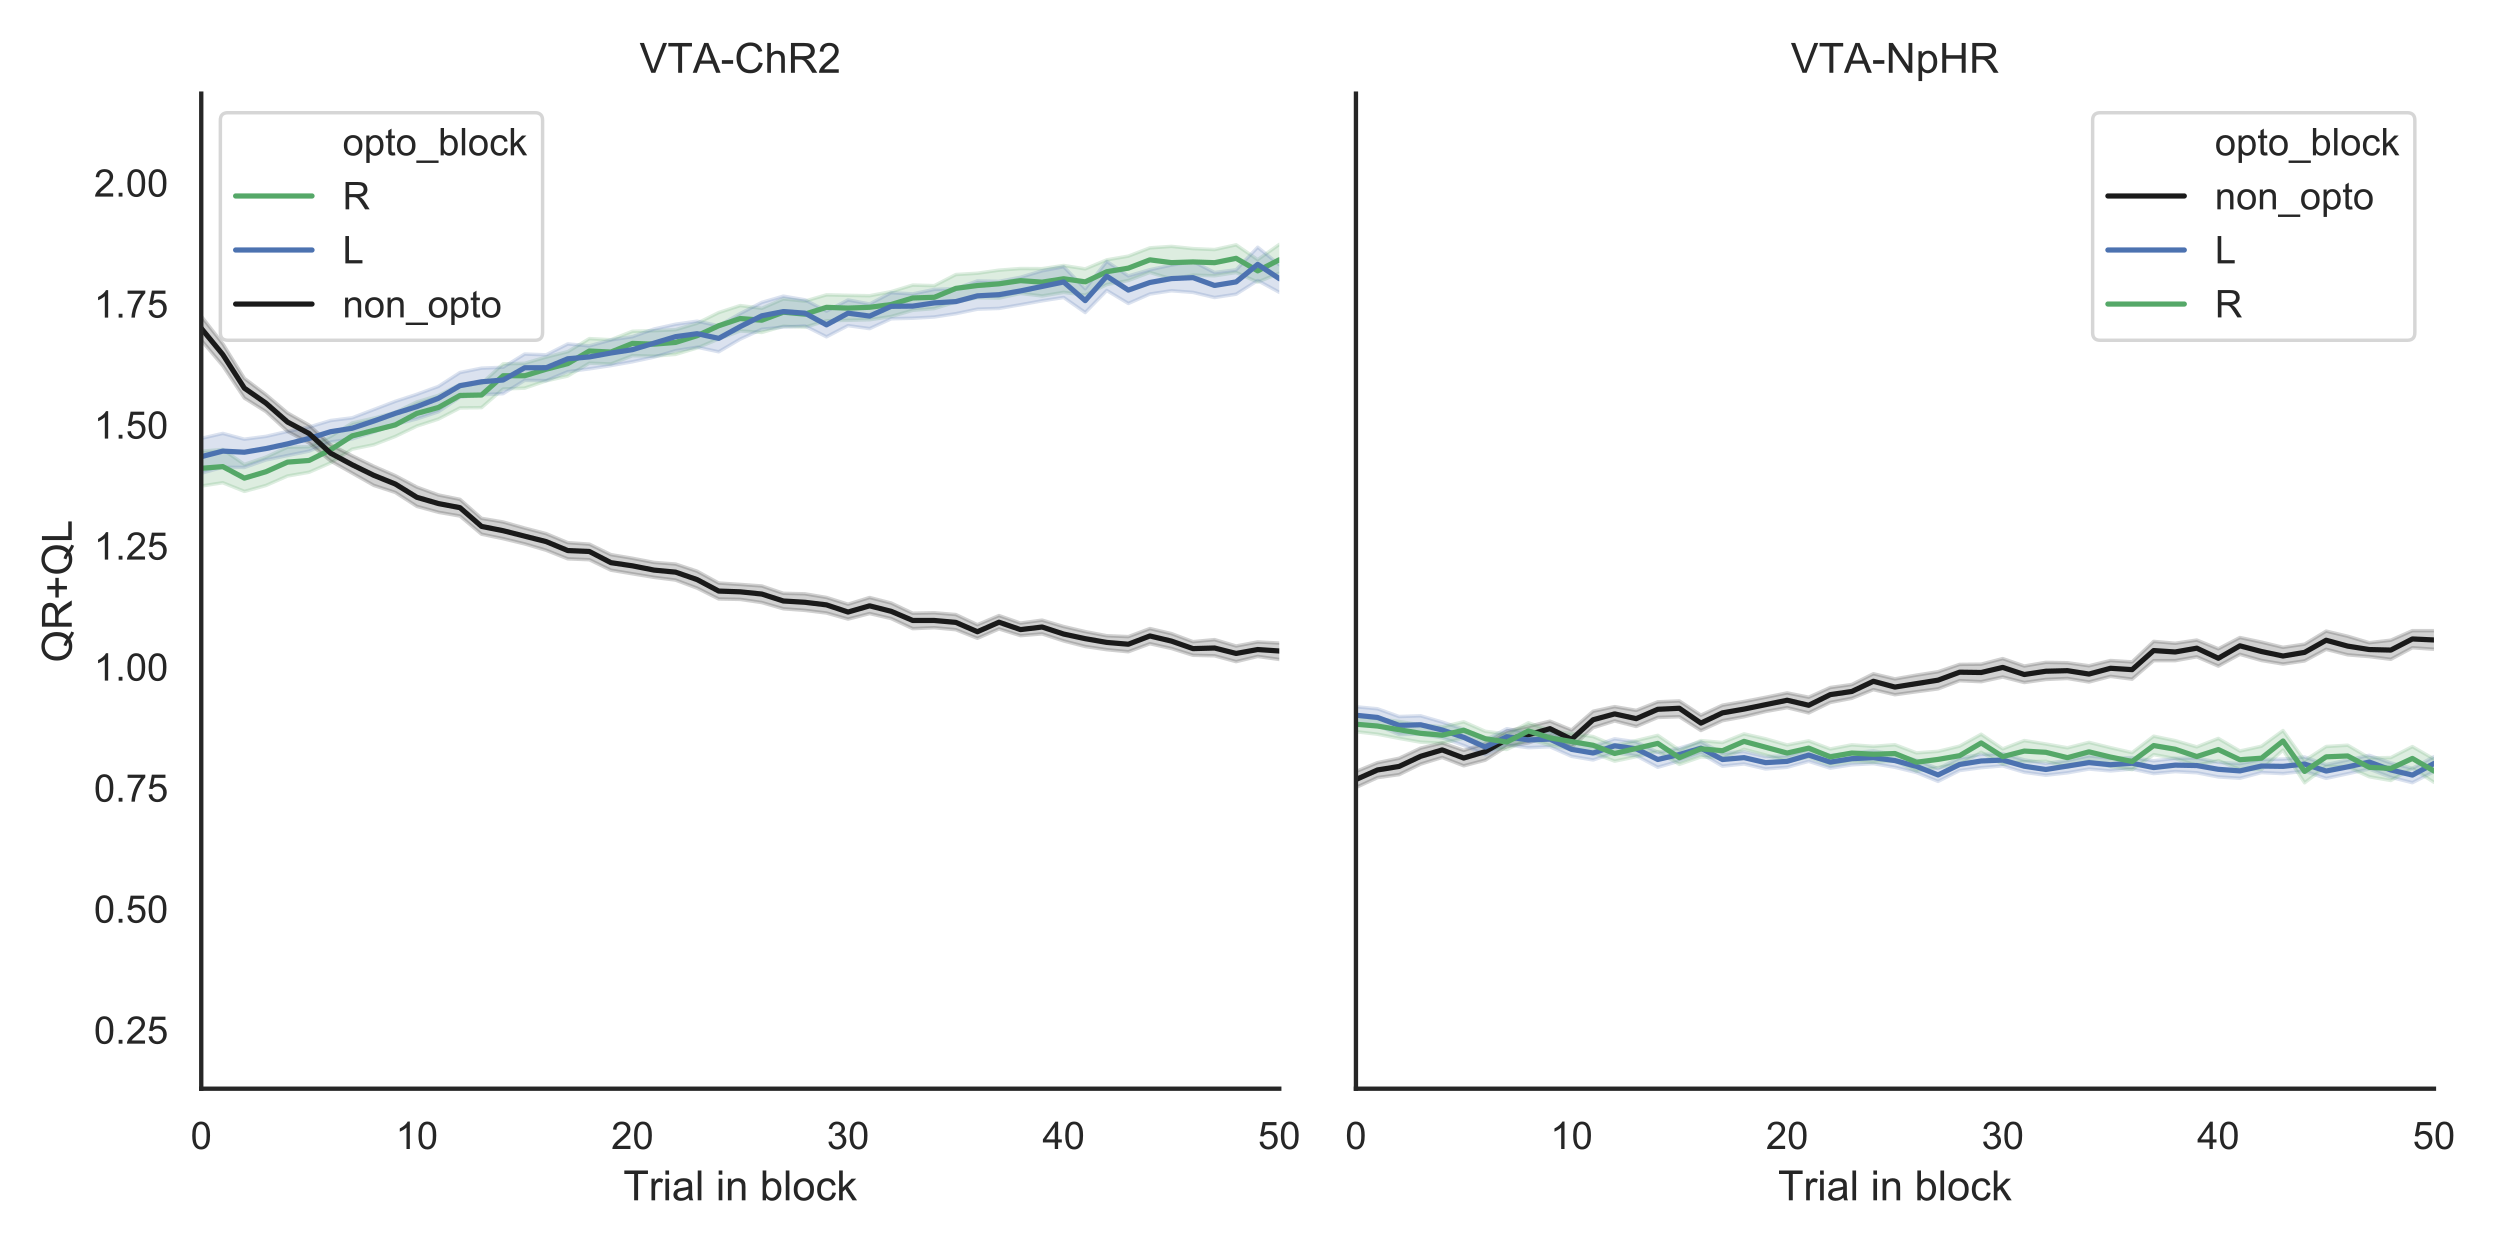 <?xml version="1.0" encoding="utf-8" standalone="no"?>
<!DOCTYPE svg PUBLIC "-//W3C//DTD SVG 1.1//EN"
  "http://www.w3.org/Graphics/SVG/1.1/DTD/svg11.dtd">
<!-- Created with matplotlib (https://matplotlib.org/) -->
<svg height="360pt" version="1.1" viewBox="0 0 720 360" width="720pt" xmlns="http://www.w3.org/2000/svg" xmlns:xlink="http://www.w3.org/1999/xlink">
 <defs>
  <style type="text/css">
*{stroke-linecap:butt;stroke-linejoin:round;}
  </style>
 </defs>
 <g id="figure_1">
  <g id="patch_1">
   <path d="M 0 360 
L 720 360 
L 720 0 
L 0 0 
z
" style="fill:#ffffff;"/>
  </g>
  <g id="axes_1">
   <g id="patch_2">
    <path d="M 57.96 313.54 
L 368.426 313.54 
L 368.426 26.96 
L 57.96 26.96 
z
" style="fill:#ffffff;"/>
   </g>
   <g id="matplotlib.axis_1">
    <g id="xtick_1">
     <g id="text_1">
      <!-- 0 -->
      <defs>
       <path d="M 4.156 35.297 
Q 4.156 48 6.766 55.734 
Q 9.375 63.484 14.516 67.672 
Q 19.672 71.875 27.484 71.875 
Q 33.25 71.875 37.594 69.547 
Q 41.938 67.234 44.766 62.859 
Q 47.609 58.5 49.219 52.219 
Q 50.828 45.953 50.828 35.297 
Q 50.828 22.703 48.234 14.969 
Q 45.656 7.234 40.5 3 
Q 35.359 -1.219 27.484 -1.219 
Q 17.141 -1.219 11.234 6.203 
Q 4.156 15.141 4.156 35.297 
z
M 13.188 35.297 
Q 13.188 17.672 17.312 11.828 
Q 21.438 6 27.484 6 
Q 33.547 6 37.672 11.859 
Q 41.797 17.719 41.797 35.297 
Q 41.797 52.984 37.672 58.781 
Q 33.547 64.594 27.391 64.594 
Q 21.344 64.594 17.719 59.469 
Q 13.188 52.938 13.188 35.297 
z
" id="ArialMT-48"/>
      </defs>
      <g style="fill:#262626;" transform="translate(54.901 330.914)scale(0.11 -0.11)">
       <use xlink:href="#ArialMT-48"/>
      </g>
     </g>
    </g>
    <g id="xtick_2">
     <g id="text_2">
      <!-- 10 -->
      <defs>
       <path d="M 37.25 0 
L 28.469 0 
L 28.469 56 
Q 25.297 52.984 20.141 49.953 
Q 14.984 46.922 10.891 45.406 
L 10.891 53.906 
Q 18.266 57.375 23.781 62.297 
Q 29.297 67.234 31.594 71.875 
L 37.25 71.875 
z
" id="ArialMT-49"/>
      </defs>
      <g style="fill:#262626;" transform="translate(113.936 330.914)scale(0.11 -0.11)">
       <use xlink:href="#ArialMT-49"/>
       <use x="55.615" xlink:href="#ArialMT-48"/>
      </g>
     </g>
    </g>
    <g id="xtick_3">
     <g id="text_3">
      <!-- 20 -->
      <defs>
       <path d="M 50.344 8.453 
L 50.344 0 
L 3.031 0 
Q 2.938 3.172 4.047 6.109 
Q 5.859 10.938 9.828 15.625 
Q 13.812 20.312 21.344 26.469 
Q 33.016 36.031 37.109 41.625 
Q 41.219 47.219 41.219 52.203 
Q 41.219 57.422 37.469 61 
Q 33.734 64.594 27.734 64.594 
Q 21.391 64.594 17.578 60.781 
Q 13.766 56.984 13.719 50.25 
L 4.688 51.172 
Q 5.609 61.281 11.656 66.578 
Q 17.719 71.875 27.938 71.875 
Q 38.234 71.875 44.234 66.156 
Q 50.25 60.453 50.25 52 
Q 50.25 47.703 48.484 43.547 
Q 46.734 39.406 42.656 34.812 
Q 38.578 30.219 29.109 22.219 
Q 21.188 15.578 18.938 13.203 
Q 16.703 10.844 15.234 8.453 
z
" id="ArialMT-50"/>
      </defs>
      <g style="fill:#262626;" transform="translate(176.029 330.914)scale(0.11 -0.11)">
       <use xlink:href="#ArialMT-50"/>
       <use x="55.615" xlink:href="#ArialMT-48"/>
      </g>
     </g>
    </g>
    <g id="xtick_4">
     <g id="text_4">
      <!-- 30 -->
      <defs>
       <path d="M 4.203 18.891 
L 12.984 20.062 
Q 14.5 12.594 18.141 9.297 
Q 21.781 6 27 6 
Q 33.203 6 37.469 10.297 
Q 41.75 14.594 41.75 20.953 
Q 41.75 27 37.797 30.922 
Q 33.844 34.859 27.734 34.859 
Q 25.25 34.859 21.531 33.891 
L 22.516 41.609 
Q 23.391 41.5 23.922 41.5 
Q 29.547 41.5 34.031 44.422 
Q 38.531 47.359 38.531 53.469 
Q 38.531 58.297 35.25 61.469 
Q 31.984 64.656 26.812 64.656 
Q 21.688 64.656 18.266 61.422 
Q 14.844 58.203 13.875 51.766 
L 5.078 53.328 
Q 6.688 62.156 12.391 67.016 
Q 18.109 71.875 26.609 71.875 
Q 32.469 71.875 37.391 69.359 
Q 42.328 66.844 44.938 62.5 
Q 47.562 58.156 47.562 53.266 
Q 47.562 48.641 45.062 44.828 
Q 42.578 41.016 37.703 38.766 
Q 44.047 37.312 47.562 32.688 
Q 51.078 28.078 51.078 21.141 
Q 51.078 11.766 44.234 5.25 
Q 37.406 -1.266 26.953 -1.266 
Q 17.531 -1.266 11.297 4.344 
Q 5.078 9.969 4.203 18.891 
z
" id="ArialMT-51"/>
      </defs>
      <g style="fill:#262626;" transform="translate(238.123 330.914)scale(0.11 -0.11)">
       <use xlink:href="#ArialMT-51"/>
       <use x="55.615" xlink:href="#ArialMT-48"/>
      </g>
     </g>
    </g>
    <g id="xtick_5">
     <g id="text_5">
      <!-- 40 -->
      <defs>
       <path d="M 32.328 0 
L 32.328 17.141 
L 1.266 17.141 
L 1.266 25.203 
L 33.938 71.578 
L 41.109 71.578 
L 41.109 25.203 
L 50.781 25.203 
L 50.781 17.141 
L 41.109 17.141 
L 41.109 0 
z
M 32.328 25.203 
L 32.328 57.469 
L 9.906 25.203 
z
" id="ArialMT-52"/>
      </defs>
      <g style="fill:#262626;" transform="translate(300.216 330.914)scale(0.11 -0.11)">
       <use xlink:href="#ArialMT-52"/>
       <use x="55.615" xlink:href="#ArialMT-48"/>
      </g>
     </g>
    </g>
    <g id="xtick_6">
     <g id="text_6">
      <!-- 50 -->
      <defs>
       <path d="M 4.156 18.75 
L 13.375 19.531 
Q 14.406 12.797 18.141 9.391 
Q 21.875 6 27.156 6 
Q 33.5 6 37.891 10.781 
Q 42.281 15.578 42.281 23.484 
Q 42.281 31 38.062 35.344 
Q 33.844 39.703 27 39.703 
Q 22.75 39.703 19.328 37.766 
Q 15.922 35.844 13.969 32.766 
L 5.719 33.844 
L 12.641 70.609 
L 48.25 70.609 
L 48.25 62.203 
L 19.672 62.203 
L 15.828 42.969 
Q 22.266 47.469 29.344 47.469 
Q 38.719 47.469 45.156 40.969 
Q 51.609 34.469 51.609 24.266 
Q 51.609 14.547 45.953 7.469 
Q 39.062 -1.219 27.156 -1.219 
Q 17.391 -1.219 11.203 4.25 
Q 5.031 9.719 4.156 18.75 
z
" id="ArialMT-53"/>
      </defs>
      <g style="fill:#262626;" transform="translate(362.309 330.914)scale(0.11 -0.11)">
       <use xlink:href="#ArialMT-53"/>
       <use x="55.615" xlink:href="#ArialMT-48"/>
      </g>
     </g>
    </g>
    <g id="text_7">
     <!-- Trial in block -->
     <defs>
      <path d="M 25.922 0 
L 25.922 63.141 
L 2.344 63.141 
L 2.344 71.578 
L 59.078 71.578 
L 59.078 63.141 
L 35.406 63.141 
L 35.406 0 
z
" id="ArialMT-84"/>
      <path d="M 6.5 0 
L 6.5 51.859 
L 14.406 51.859 
L 14.406 44 
Q 17.438 49.516 20 51.266 
Q 22.562 53.031 25.641 53.031 
Q 30.078 53.031 34.672 50.203 
L 31.641 42.047 
Q 28.422 43.953 25.203 43.953 
Q 22.312 43.953 20.016 42.219 
Q 17.719 40.484 16.75 37.406 
Q 15.281 32.719 15.281 27.156 
L 15.281 0 
z
" id="ArialMT-114"/>
      <path d="M 6.641 61.469 
L 6.641 71.578 
L 15.438 71.578 
L 15.438 61.469 
z
M 6.641 0 
L 6.641 51.859 
L 15.438 51.859 
L 15.438 0 
z
" id="ArialMT-105"/>
      <path d="M 40.438 6.391 
Q 35.547 2.25 31.031 0.531 
Q 26.516 -1.172 21.344 -1.172 
Q 12.797 -1.172 8.203 3 
Q 3.609 7.172 3.609 13.672 
Q 3.609 17.484 5.344 20.625 
Q 7.078 23.781 9.891 25.688 
Q 12.703 27.594 16.219 28.562 
Q 18.797 29.25 24.031 29.891 
Q 34.672 31.156 39.703 32.906 
Q 39.75 34.719 39.75 35.203 
Q 39.75 40.578 37.25 42.781 
Q 33.891 45.75 27.25 45.75 
Q 21.047 45.75 18.094 43.578 
Q 15.141 41.406 13.719 35.891 
L 5.125 37.062 
Q 6.297 42.578 8.984 45.969 
Q 11.672 49.359 16.75 51.188 
Q 21.828 53.031 28.516 53.031 
Q 35.156 53.031 39.297 51.469 
Q 43.453 49.906 45.406 47.531 
Q 47.359 45.172 48.141 41.547 
Q 48.578 39.312 48.578 33.453 
L 48.578 21.734 
Q 48.578 9.469 49.141 6.219 
Q 49.703 2.984 51.375 0 
L 42.188 0 
Q 40.828 2.734 40.438 6.391 
z
M 39.703 26.031 
Q 34.906 24.078 25.344 22.703 
Q 19.922 21.922 17.672 20.938 
Q 15.438 19.969 14.203 18.094 
Q 12.984 16.219 12.984 13.922 
Q 12.984 10.406 15.641 8.062 
Q 18.312 5.719 23.438 5.719 
Q 28.516 5.719 32.469 7.938 
Q 36.422 10.156 38.281 14.016 
Q 39.703 17 39.703 22.797 
z
" id="ArialMT-97"/>
      <path d="M 6.391 0 
L 6.391 71.578 
L 15.188 71.578 
L 15.188 0 
z
" id="ArialMT-108"/>
      <path id="ArialMT-32"/>
      <path d="M 6.594 0 
L 6.594 51.859 
L 14.5 51.859 
L 14.5 44.484 
Q 20.219 53.031 31 53.031 
Q 35.688 53.031 39.625 51.344 
Q 43.562 49.656 45.516 46.922 
Q 47.469 44.188 48.25 40.438 
Q 48.734 37.984 48.734 31.891 
L 48.734 0 
L 39.938 0 
L 39.938 31.547 
Q 39.938 36.922 38.906 39.578 
Q 37.891 42.234 35.281 43.812 
Q 32.672 45.406 29.156 45.406 
Q 23.531 45.406 19.453 41.844 
Q 15.375 38.281 15.375 28.328 
L 15.375 0 
z
" id="ArialMT-110"/>
      <path d="M 14.703 0 
L 6.547 0 
L 6.547 71.578 
L 15.328 71.578 
L 15.328 46.047 
Q 20.906 53.031 29.547 53.031 
Q 34.328 53.031 38.594 51.094 
Q 42.875 49.172 45.625 45.672 
Q 48.391 42.188 49.953 37.25 
Q 51.516 32.328 51.516 26.703 
Q 51.516 13.375 44.922 6.094 
Q 38.328 -1.172 29.109 -1.172 
Q 19.922 -1.172 14.703 6.5 
z
M 14.594 26.312 
Q 14.594 17 17.141 12.844 
Q 21.297 6.062 28.375 6.062 
Q 34.125 6.062 38.328 11.062 
Q 42.531 16.062 42.531 25.984 
Q 42.531 36.141 38.5 40.969 
Q 34.469 45.797 28.766 45.797 
Q 23 45.797 18.797 40.797 
Q 14.594 35.797 14.594 26.312 
z
" id="ArialMT-98"/>
      <path d="M 3.328 25.922 
Q 3.328 40.328 11.328 47.266 
Q 18.016 53.031 27.641 53.031 
Q 38.328 53.031 45.109 46.016 
Q 51.906 39.016 51.906 26.656 
Q 51.906 16.656 48.906 10.906 
Q 45.906 5.172 40.156 2 
Q 34.422 -1.172 27.641 -1.172 
Q 16.75 -1.172 10.031 5.812 
Q 3.328 12.797 3.328 25.922 
z
M 12.359 25.922 
Q 12.359 15.969 16.703 11.016 
Q 21.047 6.062 27.641 6.062 
Q 34.188 6.062 38.531 11.031 
Q 42.875 16.016 42.875 26.219 
Q 42.875 35.844 38.5 40.797 
Q 34.125 45.75 27.641 45.75 
Q 21.047 45.75 16.703 40.812 
Q 12.359 35.891 12.359 25.922 
z
" id="ArialMT-111"/>
      <path d="M 40.438 19 
L 49.078 17.875 
Q 47.656 8.938 41.812 3.875 
Q 35.984 -1.172 27.484 -1.172 
Q 16.844 -1.172 10.375 5.781 
Q 3.906 12.75 3.906 25.734 
Q 3.906 34.125 6.688 40.422 
Q 9.469 46.734 15.156 49.875 
Q 20.844 53.031 27.547 53.031 
Q 35.984 53.031 41.359 48.75 
Q 46.734 44.484 48.25 36.625 
L 39.703 35.297 
Q 38.484 40.531 35.375 43.156 
Q 32.281 45.797 27.875 45.797 
Q 21.234 45.797 17.078 41.031 
Q 12.938 36.281 12.938 25.984 
Q 12.938 15.531 16.938 10.797 
Q 20.953 6.062 27.391 6.062 
Q 32.562 6.062 36.031 9.234 
Q 39.5 12.406 40.438 19 
z
" id="ArialMT-99"/>
      <path d="M 6.641 0 
L 6.641 71.578 
L 15.438 71.578 
L 15.438 30.766 
L 36.234 51.859 
L 47.609 51.859 
L 27.781 32.625 
L 49.609 0 
L 38.766 0 
L 21.625 26.516 
L 15.438 20.562 
L 15.438 0 
z
" id="ArialMT-107"/>
     </defs>
     <g style="fill:#262626;" transform="translate(179.521 345.689)scale(0.12 -0.12)">
      <use xlink:href="#ArialMT-84"/>
      <use x="61.037" xlink:href="#ArialMT-114"/>
      <use x="94.338" xlink:href="#ArialMT-105"/>
      <use x="116.555" xlink:href="#ArialMT-97"/>
      <use x="172.17" xlink:href="#ArialMT-108"/>
      <use x="194.387" xlink:href="#ArialMT-32"/>
      <use x="222.17" xlink:href="#ArialMT-105"/>
      <use x="244.387" xlink:href="#ArialMT-110"/>
      <use x="300.002" xlink:href="#ArialMT-32"/>
      <use x="327.785" xlink:href="#ArialMT-98"/>
      <use x="383.4" xlink:href="#ArialMT-108"/>
      <use x="405.617" xlink:href="#ArialMT-111"/>
      <use x="461.232" xlink:href="#ArialMT-99"/>
      <use x="511.232" xlink:href="#ArialMT-107"/>
     </g>
    </g>
   </g>
   <g id="matplotlib.axis_2">
    <g id="ytick_1">
     <g id="text_8">
      <!-- 0.25 -->
      <defs>
       <path d="M 9.078 0 
L 9.078 10.016 
L 19.094 10.016 
L 19.094 0 
z
" id="ArialMT-46"/>
      </defs>
      <g style="fill:#262626;" transform="translate(27.053 300.576)scale(0.11 -0.11)">
       <use xlink:href="#ArialMT-48"/>
       <use x="55.615" xlink:href="#ArialMT-46"/>
       <use x="83.398" xlink:href="#ArialMT-50"/>
       <use x="139.014" xlink:href="#ArialMT-53"/>
      </g>
     </g>
    </g>
    <g id="ytick_2">
     <g id="text_9">
      <!-- 0.50 -->
      <g style="fill:#262626;" transform="translate(27.053 265.725)scale(0.11 -0.11)">
       <use xlink:href="#ArialMT-48"/>
       <use x="55.615" xlink:href="#ArialMT-46"/>
       <use x="83.398" xlink:href="#ArialMT-53"/>
       <use x="139.014" xlink:href="#ArialMT-48"/>
      </g>
     </g>
    </g>
    <g id="ytick_3">
     <g id="text_10">
      <!-- 0.75 -->
      <defs>
       <path d="M 4.734 62.203 
L 4.734 70.656 
L 51.078 70.656 
L 51.078 63.812 
Q 44.234 56.547 37.516 44.484 
Q 30.812 32.422 27.156 19.672 
Q 24.516 10.688 23.781 0 
L 14.75 0 
Q 14.891 8.453 18.062 20.406 
Q 21.234 32.375 27.172 43.484 
Q 33.109 54.594 39.797 62.203 
z
" id="ArialMT-55"/>
      </defs>
      <g style="fill:#262626;" transform="translate(27.053 230.873)scale(0.11 -0.11)">
       <use xlink:href="#ArialMT-48"/>
       <use x="55.615" xlink:href="#ArialMT-46"/>
       <use x="83.398" xlink:href="#ArialMT-55"/>
       <use x="139.014" xlink:href="#ArialMT-53"/>
      </g>
     </g>
    </g>
    <g id="ytick_4">
     <g id="text_11">
      <!-- 1.00 -->
      <g style="fill:#262626;" transform="translate(27.053 196.021)scale(0.11 -0.11)">
       <use xlink:href="#ArialMT-49"/>
       <use x="55.615" xlink:href="#ArialMT-46"/>
       <use x="83.398" xlink:href="#ArialMT-48"/>
       <use x="139.014" xlink:href="#ArialMT-48"/>
      </g>
     </g>
    </g>
    <g id="ytick_5">
     <g id="text_12">
      <!-- 1.25 -->
      <g style="fill:#262626;" transform="translate(27.053 161.17)scale(0.11 -0.11)">
       <use xlink:href="#ArialMT-49"/>
       <use x="55.615" xlink:href="#ArialMT-46"/>
       <use x="83.398" xlink:href="#ArialMT-50"/>
       <use x="139.014" xlink:href="#ArialMT-53"/>
      </g>
     </g>
    </g>
    <g id="ytick_6">
     <g id="text_13">
      <!-- 1.50 -->
      <g style="fill:#262626;" transform="translate(27.053 126.318)scale(0.11 -0.11)">
       <use xlink:href="#ArialMT-49"/>
       <use x="55.615" xlink:href="#ArialMT-46"/>
       <use x="83.398" xlink:href="#ArialMT-53"/>
       <use x="139.014" xlink:href="#ArialMT-48"/>
      </g>
     </g>
    </g>
    <g id="ytick_7">
     <g id="text_14">
      <!-- 1.75 -->
      <g style="fill:#262626;" transform="translate(27.053 91.466)scale(0.11 -0.11)">
       <use xlink:href="#ArialMT-49"/>
       <use x="55.615" xlink:href="#ArialMT-46"/>
       <use x="83.398" xlink:href="#ArialMT-55"/>
       <use x="139.014" xlink:href="#ArialMT-53"/>
      </g>
     </g>
    </g>
    <g id="ytick_8">
     <g id="text_15">
      <!-- 2.00 -->
      <g style="fill:#262626;" transform="translate(27.053 56.615)scale(0.11 -0.11)">
       <use xlink:href="#ArialMT-50"/>
       <use x="55.615" xlink:href="#ArialMT-46"/>
       <use x="83.398" xlink:href="#ArialMT-48"/>
       <use x="139.014" xlink:href="#ArialMT-48"/>
      </g>
     </g>
    </g>
    <g id="text_16">
     <!-- QR+QL -->
     <defs>
      <path d="M 61.969 7.672 
Q 68.562 3.125 74.125 1.031 
L 71.344 -5.562 
Q 63.625 -2.781 55.953 3.219 
Q 48 -1.219 38.375 -1.219 
Q 28.656 -1.219 20.75 3.469 
Q 12.844 8.156 8.562 16.641 
Q 4.297 25.141 4.297 35.797 
Q 4.297 46.391 8.594 55.078 
Q 12.891 63.766 20.828 68.312 
Q 28.766 72.859 38.578 72.859 
Q 48.484 72.859 56.438 68.141 
Q 64.406 63.422 68.578 54.953 
Q 72.75 46.484 72.75 35.844 
Q 72.75 27 70.062 19.938 
Q 67.391 12.891 61.969 7.672 
z
M 41.109 19.781 
Q 49.312 17.484 54.641 12.938 
Q 62.984 20.562 62.984 35.844 
Q 62.984 44.531 60.031 51.016 
Q 57.078 57.516 51.391 61.109 
Q 45.703 64.703 38.625 64.703 
Q 28.031 64.703 21.047 57.453 
Q 14.062 50.203 14.062 35.797 
Q 14.062 21.828 20.969 14.359 
Q 27.875 6.891 38.625 6.891 
Q 43.703 6.891 48.188 8.797 
Q 43.75 11.672 38.812 12.891 
z
" id="ArialMT-81"/>
      <path d="M 7.859 0 
L 7.859 71.578 
L 39.594 71.578 
Q 49.172 71.578 54.141 69.641 
Q 59.125 67.719 62.109 62.828 
Q 65.094 57.953 65.094 52.047 
Q 65.094 44.438 60.156 39.203 
Q 55.219 33.984 44.922 32.562 
Q 48.688 30.766 50.641 29 
Q 54.781 25.203 58.5 19.484 
L 70.953 0 
L 59.031 0 
L 49.562 14.891 
Q 45.406 21.344 42.719 24.75 
Q 40.047 28.172 37.922 29.531 
Q 35.797 30.906 33.594 31.453 
Q 31.984 31.781 28.328 31.781 
L 17.328 31.781 
L 17.328 0 
z
M 17.328 39.984 
L 37.703 39.984 
Q 44.188 39.984 47.844 41.328 
Q 51.516 42.672 53.422 45.625 
Q 55.328 48.578 55.328 52.047 
Q 55.328 57.125 51.641 60.391 
Q 47.953 63.672 39.984 63.672 
L 17.328 63.672 
z
" id="ArialMT-82"/>
      <path d="M 25.047 11.578 
L 25.047 31.203 
L 5.562 31.203 
L 5.562 39.406 
L 25.047 39.406 
L 25.047 58.891 
L 33.344 58.891 
L 33.344 39.406 
L 52.828 39.406 
L 52.828 31.203 
L 33.344 31.203 
L 33.344 11.578 
z
" id="ArialMT-43"/>
      <path d="M 7.328 0 
L 7.328 71.578 
L 16.797 71.578 
L 16.797 8.453 
L 52.047 8.453 
L 52.047 0 
z
" id="ArialMT-76"/>
     </defs>
     <g style="fill:#262626;" transform="translate(20.668 190.758)rotate(-90)scale(0.12 -0.12)">
      <use xlink:href="#ArialMT-81"/>
      <use x="77.783" xlink:href="#ArialMT-82"/>
      <use x="150" xlink:href="#ArialMT-43"/>
      <use x="208.398" xlink:href="#ArialMT-81"/>
      <use x="286.182" xlink:href="#ArialMT-76"/>
     </g>
    </g>
   </g>
   <g id="PolyCollection_1">
    <path clip-path="url(#p855ef1dba1)" d="M 57.96 129.943 
L 57.96 139.984 
L 64.169 139.027 
L 70.379 141.53 
L 76.588 139.822 
L 82.797 137.09 
L 89.007 136.017 
L 95.216 133.311 
L 101.425 129.357 
L 107.635 128.09 
L 113.844 125.697 
L 120.053 122.719 
L 126.263 120.697 
L 132.472 117.486 
L 138.681 117.406 
L 144.891 112.02 
L 151.1 111.789 
L 157.309 109.683 
L 163.519 108.297 
L 169.728 104.586 
L 175.937 104.83 
L 182.147 102.432 
L 188.356 102.558 
L 194.565 102.064 
L 200.774 100.211 
L 206.984 97.616 
L 213.193 95.319 
L 219.402 95.748 
L 225.612 93.953 
L 231.821 94.234 
L 238.03 92.385 
L 244.24 92.24 
L 250.449 92.086 
L 256.658 91.16 
L 262.868 89.364 
L 269.077 88.867 
L 275.286 86.973 
L 281.496 85.734 
L 287.705 85.864 
L 293.914 84.505 
L 300.124 85.241 
L 306.333 84.203 
L 312.542 84.992 
L 318.752 81.952 
L 324.961 80.79 
L 331.17 78.459 
L 337.38 80.372 
L 343.589 79.232 
L 349.798 79.432 
L 356.008 78.486 
L 362.217 81.248 
L 368.426 78.691 
L 374.636 79.125 
L 380.845 79.133 
L 387.054 81.795 
L 393.264 80.892 
L 399.473 79.677 
L 405.682 80.578 
L 411.892 78.736 
L 418.101 76.445 
L 424.31 76.137 
L 430.519 76.807 
L 436.729 77.88 
L 442.938 78.717 
L 449.147 77.62 
L 455.357 76.315 
L 461.566 76.242 
L 467.775 74.44 
L 473.985 74.34 
L 480.194 74.748 
L 486.403 75.115 
L 492.613 74.494 
L 498.822 74.456 
L 505.031 74.111 
L 511.241 73.349 
L 517.45 70.564 
L 523.659 72.947 
L 529.869 71.666 
L 536.078 74.078 
L 542.287 74.002 
L 548.497 71.756 
L 554.706 74.561 
L 560.915 74.163 
L 567.125 75.29 
L 573.334 78.891 
L 579.543 79.95 
L 585.753 82.017 
L 591.962 75.944 
L 598.171 79.439 
L 604.381 80.583 
L 610.59 77.283 
L 616.799 80.66 
L 623.009 82.013 
L 629.218 80.895 
L 635.427 85.905 
L 641.637 81.251 
L 647.846 84.455 
L 654.055 82.535 
L 660.265 80.296 
L 666.474 81.07 
L 672.683 83.15 
L 678.893 83.758 
L 685.102 83.391 
L 691.311 81.826 
L 697.52 77.987 
L 703.73 79.145 
L 709.939 79.704 
L 716.148 78.007 
L 722.358 80.691 
L 728.567 76.779 
L 734.776 76.2 
L 740.986 75.898 
L 747.195 76.993 
L 753.404 82.337 
L 759.614 78.453 
L 765.823 85.768 
L 772.032 80.111 
L 778.242 85.693 
L 784.451 87.218 
L 790.66 86.445 
L 796.87 86.389 
L 803.079 92.467 
L 809.288 89.415 
L 815.498 90.876 
L 821.707 92.011 
L 827.916 84.393 
L 834.126 91.758 
L 840.335 86.674 
L 846.544 91.731 
L 852.754 89.643 
L 858.963 93.685 
L 865.172 86.05 
L 871.382 85.97 
L 877.591 86.58 
L 883.8 85.854 
L 890.01 88.723 
L 896.219 84.265 
L 902.428 85.589 
L 908.638 94.707 
L 914.847 90.84 
L 921.056 89.304 
L 927.265 91.505 
L 933.475 88.922 
L 939.684 95.162 
L 945.893 93.945 
L 952.103 91.077 
L 958.312 96.227 
L 964.521 94.795 
L 970.731 93.044 
L 976.94 94.531 
L 983.149 96.356 
L 989.359 97.023 
L 995.568 96.762 
L 1001.777 95.099 
L 1007.987 94.574 
L 1014.196 91.133 
L 1020.405 100.041 
L 1026.615 95.462 
L 1032.824 92.392 
L 1039.033 95.486 
L 1045.243 94.224 
L 1051.452 96.238 
L 1057.661 94.154 
L 1063.871 93.373 
L 1070.08 89.723 
L 1076.289 91.815 
L 1082.499 92.304 
L 1088.708 88.865 
L 1094.917 89.309 
L 1101.127 90.538 
L 1107.336 85.279 
L 1113.545 84.933 
L 1119.755 89.557 
L 1125.964 86.197 
L 1132.173 86.1 
L 1138.383 90.754 
L 1144.592 87.976 
L 1150.801 87.024 
L 1157.011 85.254 
L 1163.22 82.728 
L 1169.429 80.981 
L 1175.639 80.233 
L 1181.848 80.627 
L 1188.057 82.469 
L 1194.266 85.224 
L 1200.476 90.122 
L 1206.685 93.036 
L 1212.894 92.223 
L 1219.104 96.218 
L 1225.313 94.997 
L 1231.522 91.703 
L 1237.732 83.924 
L 1243.941 88.212 
L 1250.15 83.972 
L 1256.36 82.054 
L 1262.569 81.987 
L 1268.778 88.248 
L 1274.988 85.298 
L 1281.197 79.972 
L 1287.406 88.43 
L 1293.616 87.019 
L 1299.825 89.111 
L 1306.034 88.827 
L 1312.244 87.707 
L 1318.453 83.005 
L 1324.662 83.419 
L 1330.872 85.606 
L 1337.081 85.294 
L 1343.29 89.112 
L 1349.5 86.953 
L 1355.709 84.569 
L 1361.918 86.412 
L 1368.128 86.03 
L 1374.337 89.703 
L 1380.546 87.586 
L 1386.756 91.787 
L 1392.965 87.457 
L 1399.174 88.251 
L 1405.384 88.965 
L 1411.593 84.627 
L 1417.802 80.573 
L 1424.012 73.801 
L 1430.221 78.026 
L 1436.43 76.959 
L 1442.639 74.856 
L 1448.849 79.076 
L 1455.058 84.436 
L 1455.058 79.2 
L 1455.058 79.2 
L 1448.849 66.772 
L 1442.639 60.663 
L 1436.43 54.464 
L 1430.221 69.967 
L 1424.012 59.849 
L 1417.802 62.334 
L 1411.593 73.032 
L 1405.384 71.531 
L 1399.174 80.731 
L 1392.965 82.448 
L 1386.756 76.755 
L 1380.546 75.251 
L 1374.337 81.37 
L 1368.128 73.2 
L 1361.918 74.708 
L 1355.709 76.838 
L 1349.5 68.391 
L 1343.29 74.076 
L 1337.081 73.174 
L 1330.872 72.701 
L 1324.662 77.263 
L 1318.453 75.447 
L 1312.244 75.73 
L 1306.034 74.354 
L 1299.825 79.995 
L 1293.616 76.358 
L 1287.406 77.154 
L 1281.197 71.759 
L 1274.988 69.132 
L 1268.778 75.57 
L 1262.569 67.878 
L 1256.36 72.024 
L 1250.15 71.997 
L 1243.941 70.554 
L 1237.732 74.457 
L 1231.522 77.729 
L 1225.313 78.315 
L 1219.104 81.868 
L 1212.894 82.901 
L 1206.685 77.226 
L 1200.476 78.431 
L 1194.266 74.435 
L 1188.057 68.627 
L 1181.848 68.863 
L 1175.639 70.738 
L 1169.429 68.736 
L 1163.22 71.39 
L 1157.011 76.566 
L 1150.801 77.89 
L 1144.592 79.169 
L 1138.383 81.299 
L 1132.173 80.18 
L 1125.964 79.653 
L 1119.755 82.465 
L 1113.545 75.176 
L 1107.336 73.396 
L 1101.127 84.041 
L 1094.917 78.612 
L 1088.708 77.255 
L 1082.499 79.675 
L 1076.289 76.163 
L 1070.08 76.072 
L 1063.871 83.13 
L 1057.661 80.077 
L 1051.452 84.437 
L 1045.243 82.407 
L 1039.033 82.967 
L 1032.824 84.874 
L 1026.615 86.475 
L 1020.405 90.013 
L 1014.196 84.729 
L 1007.987 86.853 
L 1001.777 85.876 
L 995.568 88.502 
L 989.359 89.437 
L 983.149 87.446 
L 976.94 84.361 
L 970.731 84.501 
L 964.521 84.299 
L 958.312 87.857 
L 952.103 83.259 
L 945.893 89.338 
L 939.684 87.708 
L 933.475 81.084 
L 927.265 82.905 
L 921.056 82.239 
L 914.847 84.401 
L 908.638 81.682 
L 902.428 76.184 
L 896.219 74.607 
L 890.01 77.318 
L 883.8 75.128 
L 877.591 76.01 
L 871.382 76.942 
L 865.172 76.941 
L 858.963 81.216 
L 852.754 79.817 
L 846.544 79.031 
L 840.335 78.25 
L 834.126 79.562 
L 827.916 75.551 
L 821.707 80.332 
L 815.498 78.846 
L 809.288 79.776 
L 803.079 82.327 
L 796.87 77.707 
L 790.66 72.316 
L 784.451 73.855 
L 778.242 74.149 
L 772.032 67.886 
L 765.823 73.154 
L 759.614 66.573 
L 753.404 69.92 
L 747.195 66.44 
L 740.986 61.118 
L 734.776 61.035 
L 728.567 66.268 
L 722.358 72.206 
L 716.148 65.199 
L 709.939 69.532 
L 703.73 67.775 
L 697.52 61.997 
L 691.311 65.598 
L 685.102 71.814 
L 678.893 66.798 
L 672.683 70.15 
L 666.474 63.466 
L 660.265 66.006 
L 654.055 68.498 
L 647.846 73.14 
L 641.637 69.034 
L 635.427 73.442 
L 629.218 67.936 
L 623.009 68.962 
L 616.799 62.485 
L 610.59 61.78 
L 604.381 67.285 
L 598.171 67.838 
L 591.962 62.385 
L 585.753 71.654 
L 579.543 68.5 
L 573.334 65.371 
L 567.125 64.232 
L 560.915 65.275 
L 554.706 62.484 
L 548.497 58.79 
L 542.287 63.733 
L 536.078 62.625 
L 529.869 61.149 
L 523.659 60.365 
L 517.45 60.073 
L 511.241 64.775 
L 505.031 65.527 
L 498.822 67.325 
L 492.613 66.079 
L 486.403 67.557 
L 480.194 66.78 
L 473.985 66.397 
L 467.775 65.983 
L 461.566 67.104 
L 455.357 68.403 
L 449.147 68.912 
L 442.938 70.713 
L 436.729 69.659 
L 430.519 69.381 
L 424.31 66.391 
L 418.101 65.839 
L 411.892 69.861 
L 405.682 73.596 
L 399.473 72.064 
L 393.264 71.798 
L 387.054 74.439 
L 380.845 72.009 
L 374.636 72.786 
L 368.426 70.395 
L 362.217 74.788 
L 356.008 70.507 
L 349.798 71.871 
L 343.589 71.598 
L 337.38 70.956 
L 331.17 71.381 
L 324.961 73.763 
L 318.752 74.833 
L 312.542 77.437 
L 306.333 76.456 
L 300.124 77.375 
L 293.914 77.329 
L 287.705 77.805 
L 281.496 78.689 
L 275.286 79.064 
L 269.077 82.263 
L 262.868 82.097 
L 256.658 83.989 
L 250.449 85.167 
L 244.24 85.053 
L 238.03 84.912 
L 231.821 86.721 
L 225.612 86.08 
L 219.402 88.795 
L 213.193 88.001 
L 206.984 90.012 
L 200.774 93.095 
L 194.565 94.954 
L 188.356 95.237 
L 182.147 95.4 
L 175.937 97.841 
L 169.728 97.516 
L 163.519 101.283 
L 157.309 102.837 
L 151.1 104.631 
L 144.891 104.796 
L 138.681 110.452 
L 132.472 110.705 
L 126.263 113.866 
L 120.053 115.76 
L 113.844 118.755 
L 107.635 120.429 
L 101.425 121.83 
L 95.216 125.667 
L 89.007 128.645 
L 82.797 128.778 
L 76.588 131.632 
L 70.379 133.745 
L 64.169 129.454 
L 57.96 129.943 
z
" style="fill:#55a868;fill-opacity:0.2;stroke:#55a868;stroke-opacity:0.2;"/>
   </g>
   <g id="PolyCollection_2">
    <path clip-path="url(#p855ef1dba1)" d="M 57.96 126.247 
L 57.96 136.294 
L 64.169 134.572 
L 70.379 134.628 
L 76.588 132.464 
L 82.797 131.191 
L 89.007 129.932 
L 95.216 127.3 
L 101.425 126.408 
L 107.635 124.416 
L 113.844 122.255 
L 120.053 120.647 
L 126.263 118.585 
L 132.472 114.381 
L 138.681 113.679 
L 144.891 113.377 
L 151.1 109.548 
L 157.309 109.625 
L 163.519 107.042 
L 169.728 106.236 
L 175.937 105.294 
L 182.147 104.188 
L 188.356 102.856 
L 194.565 100.996 
L 200.774 99.996 
L 206.984 101.321 
L 213.193 97.677 
L 219.402 94.827 
L 225.612 94.209 
L 231.821 93.871 
L 238.03 97.008 
L 244.24 93.78 
L 250.449 94.647 
L 256.658 91.812 
L 262.868 91.648 
L 269.077 91.291 
L 275.286 90.343 
L 281.496 89.045 
L 287.705 88.828 
L 293.914 87.767 
L 300.124 86.637 
L 306.333 85.676 
L 312.542 90.018 
L 318.752 83.664 
L 324.961 87.405 
L 331.17 84.679 
L 337.38 83.74 
L 343.589 84.211 
L 349.798 85.683 
L 356.008 84.733 
L 362.217 80.801 
L 368.426 84.184 
L 374.636 86.701 
L 380.845 86.302 
L 387.054 82.849 
L 393.264 81.093 
L 399.473 81.861 
L 405.682 80.983 
L 411.892 83.031 
L 418.101 83.586 
L 424.31 83.441 
L 430.519 83.563 
L 436.729 82.807 
L 442.938 79.934 
L 449.147 84.341 
L 455.357 86.553 
L 461.566 83.408 
L 467.775 84.02 
L 473.985 81.165 
L 480.194 84.24 
L 486.403 86.438 
L 492.613 84.848 
L 498.822 87.152 
L 505.031 81.459 
L 511.241 81.573 
L 517.45 83.476 
L 523.659 83.671 
L 529.869 82.198 
L 536.078 81.261 
L 542.287 79.37 
L 548.497 83.8 
L 554.706 85.696 
L 560.915 78.345 
L 567.125 85.193 
L 573.334 81.179 
L 579.543 86.087 
L 585.753 81.13 
L 591.962 75.658 
L 598.171 80.122 
L 604.381 79.574 
L 610.59 81.178 
L 616.799 79.735 
L 623.009 81.6 
L 629.218 85.535 
L 635.427 78.497 
L 641.637 71.626 
L 647.846 79.834 
L 654.055 75.317 
L 660.265 84.327 
L 666.474 76.986 
L 672.683 75.938 
L 678.893 79.498 
L 685.102 85.113 
L 691.311 71.023 
L 697.52 72.955 
L 703.73 78.6 
L 709.939 77.807 
L 716.148 81.972 
L 722.358 72.467 
L 728.567 73.04 
L 734.776 82.11 
L 740.986 82.522 
L 747.195 79.09 
L 753.404 80.999 
L 759.614 86.499 
L 765.823 80.803 
L 772.032 85.227 
L 778.242 89.113 
L 784.451 77.066 
L 790.66 80.459 
L 796.87 77.639 
L 803.079 90.909 
L 809.288 85.047 
L 815.498 87.656 
L 821.707 88.048 
L 827.916 89.106 
L 834.126 87.212 
L 840.335 79.347 
L 846.544 93.819 
L 852.754 80.395 
L 858.963 79.642 
L 865.172 101.271 
L 871.382 84.51 
L 877.591 90.846 
L 883.8 79.224 
L 890.01 86.292 
L 896.219 83.093 
L 902.428 86.28 
L 908.638 92.2 
L 914.847 90.957 
L 921.056 99.781 
L 927.265 86.267 
L 933.475 84.067 
L 939.684 86.067 
L 945.893 81.399 
L 952.103 86.767 
L 958.312 95.395 
L 964.521 92.585 
L 970.731 94.359 
L 976.94 84.269 
L 983.149 82.549 
L 989.359 95.528 
L 995.568 87.892 
L 1001.777 97.997 
L 1007.987 100.137 
L 1014.196 85.211 
L 1020.405 82.45 
L 1026.615 85.195 
L 1032.824 72.377 
L 1039.033 80.898 
L 1045.243 86.403 
L 1051.452 79.553 
L 1057.661 78.788 
L 1063.871 81.495 
L 1070.08 91.326 
L 1076.289 101.318 
L 1082.499 99.392 
L 1088.708 84.489 
L 1094.917 82.848 
L 1101.127 86.449 
L 1107.336 94.172 
L 1113.545 98.254 
L 1119.755 86.645 
L 1125.964 86.829 
L 1132.173 90.588 
L 1138.383 98.529 
L 1144.592 101.77 
L 1150.801 89.97 
L 1157.011 100.688 
L 1163.22 104.849 
L 1169.429 99.67 
L 1175.639 103.304 
L 1181.848 105.126 
L 1188.057 98.042 
L 1194.266 107.918 
L 1200.476 100.96 
L 1206.685 98.482 
L 1212.894 106.705 
L 1219.104 117.523 
L 1225.313 112.817 
L 1231.522 113.658 
L 1237.732 97.483 
L 1243.941 80.412 
L 1250.15 80.824 
L 1256.36 87.475 
L 1262.569 99.948 
L 1268.778 77.705 
L 1274.988 93.145 
L 1281.197 102.927 
L 1287.406 92.442 
L 1293.616 104.295 
L 1299.825 108.916 
L 1306.034 89.728 
L 1312.244 115.123 
L 1318.453 91.781 
L 1324.662 131.856 
L 1330.872 108.432 
L 1337.081 121.786 
L 1343.29 123.981 
L 1349.5 123.005 
L 1355.709 105.871 
L 1361.918 99.663 
L 1368.128 85.48 
L 1374.337 93.756 
L 1380.546 107.32 
L 1386.756 118.969 
L 1392.965 81.273 
L 1399.174 101.708 
L 1405.384 133.323 
L 1411.593 117.089 
L 1417.802 105.344 
L 1424.012 106.476 
L 1430.221 124.991 
L 1436.43 94.262 
L 1442.639 101.561 
L 1448.849 98.571 
L 1455.058 96.901 
L 1461.267 98.948 
L 1461.267 79.492 
L 1461.267 79.492 
L 1455.058 72.167 
L 1448.849 83.072 
L 1442.639 80.645 
L 1436.43 89.292 
L 1430.221 76.903 
L 1424.012 105.794 
L 1417.802 70.689 
L 1411.593 84.139 
L 1405.384 79.968 
L 1399.174 71.372 
L 1392.965 73.068 
L 1386.756 91.999 
L 1380.546 74.414 
L 1374.337 89.291 
L 1368.128 77.964 
L 1361.918 92.68 
L 1355.709 67.285 
L 1349.5 65.954 
L 1343.29 78.073 
L 1337.081 70.06 
L 1330.872 84.629 
L 1324.662 77.35 
L 1318.453 79.613 
L 1312.244 97.206 
L 1306.034 81.993 
L 1299.825 64.828 
L 1293.616 86.872 
L 1287.406 79.072 
L 1281.197 88.949 
L 1274.988 83.488 
L 1268.778 66.772 
L 1262.569 64.457 
L 1256.36 76.176 
L 1250.15 75.747 
L 1243.941 68.051 
L 1237.732 75.114 
L 1231.522 84.134 
L 1225.313 91.313 
L 1219.104 85.902 
L 1212.894 73.031 
L 1206.685 61.338 
L 1200.476 73.281 
L 1194.266 79.196 
L 1188.057 61.537 
L 1181.848 79.464 
L 1175.639 81.259 
L 1169.429 67.573 
L 1163.22 78.14 
L 1157.011 66.694 
L 1150.801 61.474 
L 1144.592 74.025 
L 1138.383 54.749 
L 1132.173 68.038 
L 1125.964 61.813 
L 1119.755 71.888 
L 1113.545 69.759 
L 1107.336 69.777 
L 1101.127 80.171 
L 1094.917 67.925 
L 1088.708 70.613 
L 1082.499 79.315 
L 1076.289 85.013 
L 1070.08 66.844 
L 1063.871 66.197 
L 1057.661 71.606 
L 1051.452 75.29 
L 1045.243 69.876 
L 1039.033 69.612 
L 1032.824 62.35 
L 1026.615 71.246 
L 1020.405 66.387 
L 1014.196 77.037 
L 1007.987 90.882 
L 1001.777 86.666 
L 995.568 76.536 
L 989.359 87.074 
L 983.149 72.301 
L 976.94 73.395 
L 970.731 78.927 
L 964.521 70.913 
L 958.312 70.893 
L 952.103 71.325 
L 945.893 49.001 
L 939.684 57.671 
L 933.475 64.768 
L 927.265 55.81 
L 921.056 87.716 
L 914.847 70.32 
L 908.638 74.775 
L 902.428 71.201 
L 896.219 69.133 
L 890.01 60.078 
L 883.8 62.005 
L 877.591 79.477 
L 871.382 71.034 
L 865.172 85.245 
L 858.963 50.781 
L 852.754 46.803 
L 846.544 61.545 
L 840.335 49.971 
L 834.126 62.057 
L 827.916 64.645 
L 821.707 59.079 
L 815.498 64.561 
L 809.288 68.481 
L 803.079 72.757 
L 796.87 56.778 
L 790.66 65.126 
L 784.451 55.341 
L 778.242 58.222 
L 772.032 70.701 
L 765.823 57.664 
L 759.614 56.235 
L 753.404 58.555 
L 747.195 56.399 
L 740.986 64.398 
L 734.776 63.692 
L 728.567 39.986 
L 722.358 53.976 
L 716.148 71.258 
L 709.939 52.566 
L 703.73 64.02 
L 697.52 60.81 
L 691.311 55.442 
L 685.102 75.63 
L 678.893 70.141 
L 672.683 60.239 
L 666.474 59.822 
L 660.265 71.771 
L 654.055 60.718 
L 647.846 64.508 
L 641.637 57.897 
L 635.427 64.581 
L 629.218 73.168 
L 623.009 73.204 
L 616.799 64.14 
L 610.59 69.936 
L 604.381 67.939 
L 598.171 72.416 
L 591.962 65.775 
L 585.753 70.813 
L 579.543 76.922 
L 573.334 70.664 
L 567.125 73.883 
L 560.915 66.421 
L 554.706 73.075 
L 548.497 73.027 
L 542.287 68.439 
L 536.078 69.873 
L 529.869 69.895 
L 523.659 71.477 
L 517.45 72.177 
L 511.241 70.078 
L 505.031 68.292 
L 498.822 75.628 
L 492.613 75.19 
L 486.403 76.622 
L 480.194 75.75 
L 473.985 70.076 
L 467.775 73.399 
L 461.566 74.19 
L 455.357 77.297 
L 449.147 75.314 
L 442.938 69.816 
L 436.729 72.623 
L 430.519 76.011 
L 424.31 74.706 
L 418.101 74.389 
L 411.892 72.933 
L 405.682 71.928 
L 399.473 71.785 
L 393.264 71.443 
L 387.054 73.152 
L 380.845 77.274 
L 374.636 78.883 
L 368.426 76.22 
L 362.217 71.202 
L 356.008 77.702 
L 349.798 78.477 
L 343.589 75.304 
L 337.38 76.344 
L 331.17 77.67 
L 324.961 79.465 
L 318.752 75.277 
L 312.542 83.146 
L 306.333 76.816 
L 300.124 77.99 
L 293.914 79.852 
L 287.705 81.028 
L 281.496 80.902 
L 275.286 83.122 
L 269.077 83.349 
L 262.868 84.634 
L 256.658 84.3 
L 250.449 87.547 
L 244.24 86.384 
L 238.03 89.595 
L 231.821 86.343 
L 225.612 85.285 
L 219.402 87.087 
L 213.193 90.296 
L 206.984 93.814 
L 200.774 92.495 
L 194.565 93.376 
L 188.356 94.75 
L 182.147 96.96 
L 175.937 97.905 
L 169.728 99.618 
L 163.519 99.054 
L 157.309 102.184 
L 151.1 101.963 
L 144.891 105.78 
L 138.681 106.026 
L 132.472 107.284 
L 126.263 111.278 
L 120.053 113.557 
L 113.844 115.583 
L 107.635 117.952 
L 101.425 120.319 
L 95.216 121.11 
L 89.007 122.988 
L 82.797 124.261 
L 76.588 125.671 
L 70.379 126.481 
L 64.169 124.821 
L 57.96 126.247 
z
" style="fill:#4c72b0;fill-opacity:0.2;stroke:#4c72b0;stroke-opacity:0.2;"/>
   </g>
   <g id="PolyCollection_3">
    <path clip-path="url(#p855ef1dba1)" d="M 57.96 91.051 
L 57.96 97.972 
L 64.169 105.362 
L 70.379 114.653 
L 76.588 118.549 
L 82.797 124.233 
L 89.007 127.596 
L 95.216 132.75 
L 101.425 136.263 
L 107.635 139.789 
L 113.844 141.827 
L 120.053 145.833 
L 126.263 147.541 
L 132.472 148.621 
L 138.681 153.857 
L 144.891 155.141 
L 151.1 156.642 
L 157.309 158.477 
L 163.519 160.949 
L 169.728 161.2 
L 175.937 164.212 
L 182.147 165.254 
L 188.356 166.274 
L 194.565 167.064 
L 200.774 169.38 
L 206.984 172.507 
L 213.193 172.628 
L 219.402 173.536 
L 225.612 175.331 
L 231.821 175.79 
L 238.03 176.551 
L 244.24 178.299 
L 250.449 176.707 
L 256.658 178.143 
L 262.868 181.05 
L 269.077 180.78 
L 275.286 181.357 
L 281.496 183.833 
L 287.705 181.13 
L 293.914 183.067 
L 300.124 182.558 
L 306.333 184.594 
L 312.542 186.189 
L 318.752 187.112 
L 324.961 187.707 
L 331.17 185.396 
L 337.38 186.763 
L 343.589 188.723 
L 349.798 188.873 
L 356.008 190.557 
L 362.217 189.049 
L 368.426 189.926 
L 374.636 188.987 
L 380.845 189.247 
L 387.054 190.586 
L 393.264 190.41 
L 399.473 188.813 
L 405.682 188.977 
L 411.892 186.962 
L 418.101 188.471 
L 424.31 188.075 
L 430.519 190.191 
L 436.729 189.597 
L 442.938 187.219 
L 449.147 187.044 
L 455.357 189.848 
L 461.566 190.832 
L 467.775 188.385 
L 473.985 190.157 
L 480.194 189.749 
L 486.403 187.788 
L 492.613 189.212 
L 498.822 188.826 
L 505.031 188.07 
L 511.241 187.608 
L 517.45 187.849 
L 523.659 185.684 
L 529.869 187.354 
L 536.078 188.616 
L 542.287 188.972 
L 548.497 189.242 
L 554.706 188.478 
L 560.915 193.151 
L 567.125 190.857 
L 573.334 189.222 
L 579.543 190.094 
L 585.753 190.199 
L 591.962 192.685 
L 598.171 191.225 
L 604.381 190.953 
L 610.59 190.401 
L 616.799 192.659 
L 623.009 193.952 
L 629.218 194.136 
L 635.427 195.5 
L 641.637 194.531 
L 647.846 197.801 
L 654.055 197.074 
L 660.265 195.089 
L 666.474 194.284 
L 672.683 194.066 
L 678.893 195.446 
L 685.102 193.216 
L 691.311 189.578 
L 697.52 188.707 
L 703.73 190.857 
L 709.939 188.891 
L 716.148 186.221 
L 722.358 187.668 
L 728.567 188.158 
L 734.776 190.249 
L 740.986 193.225 
L 747.195 188.366 
L 753.404 183.144 
L 759.614 188.484 
L 765.823 188.339 
L 772.032 190.279 
L 778.242 184.492 
L 784.451 191.036 
L 790.66 188.998 
L 796.87 187.588 
L 803.079 188.974 
L 809.288 190.82 
L 815.498 190.88 
L 821.707 186.973 
L 827.916 189.991 
L 834.126 180.472 
L 840.335 189.913 
L 846.544 187.755 
L 852.754 186.31 
L 858.963 191.527 
L 865.172 193.388 
L 871.382 182.944 
L 877.591 187.562 
L 883.8 192.258 
L 890.01 187.103 
L 896.219 185.794 
L 902.428 190.25 
L 908.638 191.854 
L 914.847 190.697 
L 921.056 196.797 
L 927.265 190.85 
L 933.475 188.832 
L 939.684 194.255 
L 945.893 196.581 
L 952.103 193.604 
L 958.312 190.64 
L 964.521 195.043 
L 970.731 190.961 
L 976.94 193.685 
L 983.149 192.668 
L 989.359 192.253 
L 995.568 189.776 
L 1001.777 188.649 
L 1007.987 191.615 
L 1014.196 187.817 
L 1020.405 188.529 
L 1026.615 185.804 
L 1032.824 187.237 
L 1039.033 184.671 
L 1045.243 190.875 
L 1051.452 181.26 
L 1057.661 188.224 
L 1063.871 191.619 
L 1070.08 183.939 
L 1076.289 190.414 
L 1082.499 182.617 
L 1088.708 184.776 
L 1094.917 186.983 
L 1101.127 187.049 
L 1107.336 180.188 
L 1113.545 180.577 
L 1119.755 179.587 
L 1125.964 177.412 
L 1132.173 187.038 
L 1138.383 175.955 
L 1144.592 178.439 
L 1150.801 176.597 
L 1157.011 174.444 
L 1163.22 180.994 
L 1169.429 173.696 
L 1175.639 170.712 
L 1181.848 181.13 
L 1188.057 184.946 
L 1194.266 178.419 
L 1200.476 178.048 
L 1206.685 189.461 
L 1212.894 182.283 
L 1219.104 193.947 
L 1225.313 188.192 
L 1231.522 185.639 
L 1237.732 197.151 
L 1243.941 190.287 
L 1250.15 185.063 
L 1256.36 190.003 
L 1262.569 181.035 
L 1268.778 185.125 
L 1274.988 183.865 
L 1281.197 194.563 
L 1287.406 191.269 
L 1293.616 191.691 
L 1299.825 192.125 
L 1306.034 194.467 
L 1312.244 189.103 
L 1318.453 190.926 
L 1324.662 191.191 
L 1330.872 194.934 
L 1337.081 186.989 
L 1343.29 193.546 
L 1349.5 202.327 
L 1355.709 193.888 
L 1361.918 193.415 
L 1368.128 192.61 
L 1374.337 198.423 
L 1380.546 195.702 
L 1386.756 221.35 
L 1392.965 209.128 
L 1399.174 206.756 
L 1405.384 204.56 
L 1411.593 179.363 
L 1417.802 188.225 
L 1424.012 183.837 
L 1430.221 177.869 
L 1436.43 179.607 
L 1436.43 176.443 
L 1436.43 176.443 
L 1430.221 167.789 
L 1424.012 166.385 
L 1417.802 181.018 
L 1411.593 159.989 
L 1405.384 178.546 
L 1399.174 185.163 
L 1392.965 189.651 
L 1386.756 188.654 
L 1380.546 177.687 
L 1374.337 192.413 
L 1368.128 171.024 
L 1361.918 184.605 
L 1355.709 173.392 
L 1349.5 192.283 
L 1343.29 171.034 
L 1337.081 165.107 
L 1330.872 182.609 
L 1324.662 173.428 
L 1318.453 181.755 
L 1312.244 178.327 
L 1306.034 176.68 
L 1299.825 181.721 
L 1293.616 163.973 
L 1287.406 170.34 
L 1281.197 188.343 
L 1274.988 176.86 
L 1268.778 179.504 
L 1262.569 175.47 
L 1256.36 180.902 
L 1250.15 169.361 
L 1243.941 182.109 
L 1237.732 183.253 
L 1231.522 169.101 
L 1225.313 179.443 
L 1219.104 182.237 
L 1212.894 174.447 
L 1206.685 182.608 
L 1200.476 169.58 
L 1194.266 162.554 
L 1188.057 176.088 
L 1181.848 172.568 
L 1175.639 151.761 
L 1169.429 165.029 
L 1163.22 156.723 
L 1157.011 149.667 
L 1150.801 166.438 
L 1144.592 169.65 
L 1138.383 162.809 
L 1132.173 179.478 
L 1125.964 164.152 
L 1119.755 169.856 
L 1113.545 171.352 
L 1107.336 167.706 
L 1101.127 175.441 
L 1094.917 177.733 
L 1088.708 166.817 
L 1082.499 168.441 
L 1076.289 180.051 
L 1070.08 167.333 
L 1063.871 183.622 
L 1057.661 172.741 
L 1051.452 169.634 
L 1045.243 183.396 
L 1039.033 175.824 
L 1032.824 178.037 
L 1026.615 176.731 
L 1020.405 174.711 
L 1014.196 178.131 
L 1007.987 180.103 
L 1001.777 175.286 
L 995.568 178.536 
L 989.359 180.282 
L 983.149 178.19 
L 976.94 185.531 
L 970.731 174.107 
L 964.521 183.783 
L 958.312 176.409 
L 952.103 182.439 
L 945.893 188.283 
L 939.684 186.69 
L 933.475 177.087 
L 927.265 181.459 
L 921.056 189.587 
L 914.847 177.387 
L 908.638 182.39 
L 902.428 179.213 
L 896.219 173.545 
L 890.01 180.543 
L 883.8 184.223 
L 877.591 175.111 
L 871.382 176.369 
L 865.172 184.14 
L 858.963 179.019 
L 852.754 179.361 
L 846.544 176.283 
L 840.335 183.022 
L 834.126 173.398 
L 827.916 178.72 
L 821.707 175.57 
L 815.498 182.943 
L 809.288 182.353 
L 803.079 181.047 
L 796.87 178.175 
L 790.66 180.209 
L 784.451 182.638 
L 778.242 177.064 
L 772.032 181.734 
L 765.823 179.961 
L 759.614 180.307 
L 753.404 175.911 
L 747.195 180.926 
L 740.986 183.462 
L 734.776 182.381 
L 728.567 178.49 
L 722.358 180.967 
L 716.148 180.26 
L 709.939 180.573 
L 703.73 183.079 
L 697.52 181.086 
L 691.311 182.744 
L 685.102 183.862 
L 678.893 185.754 
L 672.683 184.182 
L 666.474 185.352 
L 660.265 186.777 
L 654.055 189.966 
L 647.846 190.18 
L 641.637 185.476 
L 635.427 187.523 
L 629.218 187.587 
L 623.009 187.537 
L 616.799 186.006 
L 610.59 183.591 
L 604.381 185.242 
L 598.171 185.991 
L 591.962 186.951 
L 585.753 184.985 
L 579.543 184.496 
L 573.334 183.887 
L 567.125 185.477 
L 560.915 187.902 
L 554.706 182.688 
L 548.497 184.933 
L 542.287 183.589 
L 536.078 183.63 
L 529.869 182.184 
L 523.659 180.764 
L 517.45 183.202 
L 511.241 182.088 
L 505.031 183.488 
L 498.822 183.97 
L 492.613 184.027 
L 486.403 182.943 
L 480.194 184.671 
L 473.985 185.754 
L 467.775 183.491 
L 461.566 185.725 
L 455.357 184.631 
L 449.147 182.108 
L 442.938 182.149 
L 436.729 184.765 
L 430.519 185.301 
L 424.31 183.442 
L 418.101 183.905 
L 411.892 182.332 
L 405.682 183.73 
L 399.473 184.617 
L 393.264 186.34 
L 387.054 186.121 
L 380.845 184.721 
L 374.636 184.011 
L 368.426 185.198 
L 362.217 184.879 
L 356.008 186.042 
L 349.798 184.21 
L 343.589 184.797 
L 337.38 182.478 
L 331.17 181.023 
L 324.961 183.345 
L 318.752 183.087 
L 312.542 181.895 
L 306.333 180.437 
L 300.124 178.595 
L 293.914 179.446 
L 287.705 177.281 
L 281.496 179.914 
L 275.286 176.993 
L 269.077 176.478 
L 262.868 176.603 
L 256.658 173.671 
L 250.449 172.081 
L 244.24 174.011 
L 238.03 172.066 
L 231.821 171.019 
L 225.612 170.869 
L 219.402 168.76 
L 213.193 168.31 
L 206.984 167.911 
L 200.774 164.501 
L 194.565 162.442 
L 188.356 161.976 
L 182.147 160.776 
L 175.937 159.731 
L 169.728 156.707 
L 163.519 156.282 
L 157.309 153.689 
L 151.1 152.075 
L 144.891 150.327 
L 138.681 149.278 
L 132.472 143.808 
L 126.263 142.547 
L 120.053 140.278 
L 113.844 136.974 
L 107.635 134.271 
L 101.425 131.266 
L 95.216 128.104 
L 89.007 122.422 
L 82.797 118.911 
L 76.588 113.635 
L 70.379 108.971 
L 64.169 99.004 
L 57.96 91.051 
z
" style="fill:#1a1a1a;fill-opacity:0.2;stroke:#1a1a1a;stroke-opacity:0.2;"/>
   </g>
   <g id="line2d_1">
    <path clip-path="url(#p855ef1dba1)" d="M 57.96 134.872 
L 64.169 134.377 
L 70.379 137.703 
L 76.588 135.859 
L 82.797 133.097 
L 89.007 132.612 
L 95.216 129.511 
L 101.425 125.526 
L 113.844 122.369 
L 120.053 119.056 
L 126.263 117.349 
L 132.472 113.885 
L 138.681 113.765 
L 144.891 108.218 
L 151.1 108.214 
L 157.309 106.332 
L 163.519 104.721 
L 169.728 101.092 
L 175.937 101.394 
L 182.147 98.9 
L 188.356 99.115 
L 194.565 98.619 
L 200.774 96.68 
L 206.984 93.819 
L 213.193 91.736 
L 219.402 92.223 
L 225.612 89.906 
L 231.821 90.47 
L 238.03 88.514 
L 244.24 88.729 
L 250.449 88.5 
L 256.658 87.693 
L 262.868 85.814 
L 269.077 85.619 
L 275.286 83.054 
L 281.496 82.228 
L 287.705 81.743 
L 293.914 80.821 
L 300.124 81.256 
L 306.333 80.279 
L 312.542 81.172 
L 318.752 78.255 
L 324.961 77.222 
L 331.17 74.835 
L 337.38 75.64 
L 343.589 75.435 
L 349.798 75.652 
L 356.008 74.399 
L 362.217 78.009 
L 368.426 74.82 
L 374.636 75.835 
L 380.845 75.465 
L 387.054 78.212 
L 393.264 76.401 
L 399.473 75.623 
L 405.682 77.012 
L 411.892 74.418 
L 418.101 70.975 
L 424.31 71.29 
L 430.519 73.046 
L 436.729 73.685 
L 442.938 74.895 
L 449.147 73.179 
L 461.566 71.627 
L 467.775 70.508 
L 473.985 70.377 
L 486.403 71.41 
L 492.613 70.346 
L 498.822 71.163 
L 511.241 68.613 
L 517.45 65.625 
L 523.659 66.957 
L 529.869 66.229 
L 536.078 68.338 
L 542.287 68.766 
L 548.497 65.267 
L 554.706 68.711 
L 560.915 69.587 
L 567.125 69.483 
L 573.334 71.685 
L 579.543 74.234 
L 585.753 77.014 
L 591.962 69.167 
L 598.171 73.583 
L 604.381 74.149 
L 610.59 69.72 
L 616.799 71.16 
L 623.009 75.539 
L 629.218 74.731 
L 635.427 79.508 
L 641.637 75.426 
L 647.846 78.615 
L 654.055 75.288 
L 660.265 73.269 
L 666.474 72.468 
L 672.683 76.536 
L 678.893 75.378 
L 685.102 77.214 
L 697.52 69.77 
L 703.73 73.954 
L 709.939 74.814 
L 716.148 72.012 
L 721 75.295 
L 721 75.295 
" style="fill:none;stroke:#55a868;stroke-linecap:round;stroke-width:1.5;"/>
   </g>
   <g id="line2d_2">
    <path clip-path="url(#p855ef1dba1)" d="M 57.96 131.522 
L 64.169 129.921 
L 70.379 130.237 
L 76.588 129.183 
L 82.797 127.841 
L 89.007 126.26 
L 95.216 124.326 
L 101.425 123.336 
L 107.635 121.267 
L 113.844 119.045 
L 120.053 117.106 
L 126.263 114.706 
L 132.472 111.08 
L 138.681 109.95 
L 144.891 109.446 
L 151.1 105.908 
L 157.309 105.897 
L 163.519 103.324 
L 169.728 102.795 
L 175.937 101.664 
L 182.147 100.698 
L 194.565 96.957 
L 200.774 96.1 
L 206.984 97.448 
L 213.193 94.054 
L 219.402 90.945 
L 225.612 89.733 
L 231.821 90.186 
L 238.03 93.557 
L 244.24 90.194 
L 250.449 91.03 
L 256.658 88.223 
L 262.868 88.159 
L 269.077 87.231 
L 275.286 86.856 
L 281.496 85.204 
L 287.705 84.868 
L 293.914 83.781 
L 306.333 81.213 
L 312.542 86.579 
L 318.752 79.546 
L 324.961 83.548 
L 331.17 81.356 
L 337.38 80.233 
L 343.589 79.957 
L 349.798 82.214 
L 356.008 81.191 
L 362.217 76.141 
L 368.426 80.237 
L 374.636 82.788 
L 380.845 81.839 
L 387.054 78.229 
L 393.264 76.042 
L 399.473 76.989 
L 405.682 76.306 
L 411.892 77.82 
L 418.101 79.025 
L 424.31 79.034 
L 430.519 79.846 
L 436.729 77.53 
L 442.938 74.739 
L 449.147 79.642 
L 455.357 81.519 
L 461.566 78.96 
L 467.775 78.727 
L 473.985 75.63 
L 480.194 80.057 
L 486.403 81.811 
L 492.613 79.77 
L 498.822 81.561 
L 505.031 74.96 
L 511.241 75.62 
L 517.45 77.614 
L 523.659 77.291 
L 529.869 76.177 
L 536.078 75.73 
L 542.287 73.631 
L 548.497 77.945 
L 554.706 79.915 
L 560.915 72.125 
L 567.125 79.532 
L 573.334 75.977 
L 579.543 81.463 
L 585.753 75.761 
L 591.962 70.744 
L 598.171 76.144 
L 604.381 73.689 
L 610.59 75.623 
L 616.799 71.906 
L 623.009 77.336 
L 629.218 79.354 
L 635.427 71.471 
L 641.637 64.809 
L 647.846 72.292 
L 654.055 67.767 
L 660.265 78.072 
L 666.474 68.204 
L 672.683 68.314 
L 678.893 74.822 
L 685.102 80.554 
L 691.311 63.501 
L 697.52 66.733 
L 703.73 71.045 
L 709.939 64.848 
L 716.148 76.629 
L 721 66.512 
L 721 66.512 
" style="fill:none;stroke:#4c72b0;stroke-linecap:round;stroke-width:1.5;"/>
   </g>
   <g id="line2d_3">
    <path clip-path="url(#p855ef1dba1)" d="M 57.96 94.561 
L 64.169 102.112 
L 70.379 111.79 
L 76.588 116.104 
L 82.797 121.541 
L 89.007 124.859 
L 95.216 130.522 
L 101.425 133.85 
L 107.635 136.89 
L 113.844 139.399 
L 120.053 143.221 
L 126.263 145.027 
L 132.472 146.208 
L 138.681 151.606 
L 144.891 152.841 
L 157.309 155.989 
L 163.519 158.559 
L 169.728 158.824 
L 175.937 162.046 
L 182.147 162.961 
L 188.356 164.188 
L 194.565 164.776 
L 200.774 166.927 
L 206.984 170.227 
L 213.193 170.447 
L 219.402 171.085 
L 225.612 173.087 
L 231.821 173.459 
L 238.03 174.207 
L 244.24 176.267 
L 250.449 174.48 
L 256.658 176.058 
L 262.868 178.695 
L 269.077 178.698 
L 275.286 179.248 
L 281.496 181.94 
L 287.705 179.196 
L 293.914 181.326 
L 300.124 180.579 
L 306.333 182.603 
L 312.542 183.937 
L 318.752 185.019 
L 324.961 185.538 
L 331.17 183.159 
L 337.38 184.637 
L 343.589 186.803 
L 349.798 186.628 
L 356.008 188.196 
L 362.217 187.066 
L 368.426 187.482 
L 374.636 186.44 
L 380.845 187.013 
L 387.054 188.338 
L 393.264 188.307 
L 399.473 186.629 
L 405.682 186.416 
L 411.892 184.626 
L 418.101 186.209 
L 424.31 185.654 
L 430.519 187.757 
L 436.729 187.194 
L 442.938 184.772 
L 449.147 184.58 
L 455.357 187.381 
L 461.566 188.226 
L 467.775 185.88 
L 473.985 187.874 
L 480.194 187.335 
L 486.403 185.486 
L 492.613 186.522 
L 498.822 186.386 
L 505.031 185.9 
L 511.241 184.795 
L 517.45 185.761 
L 523.659 183.145 
L 529.869 184.797 
L 536.078 186.087 
L 542.287 186.279 
L 548.497 187.096 
L 554.706 185.575 
L 560.915 190.471 
L 567.125 188.02 
L 573.334 186.434 
L 579.543 187.509 
L 585.753 187.472 
L 591.962 189.945 
L 598.171 188.643 
L 604.381 188.078 
L 610.59 186.943 
L 616.799 189.232 
L 623.009 190.874 
L 629.218 190.949 
L 635.427 191.595 
L 641.637 190.145 
L 647.846 193.887 
L 654.055 193.587 
L 660.265 190.725 
L 666.474 190.081 
L 672.683 188.662 
L 678.893 190.38 
L 685.102 188.613 
L 691.311 186.181 
L 697.52 184.784 
L 703.73 186.842 
L 709.939 184.932 
L 716.148 183.314 
L 721 184.096 
L 721 184.096 
" style="fill:none;stroke:#1a1a1a;stroke-linecap:round;stroke-width:1.5;"/>
   </g>
   <g id="line2d_4"/>
   <g id="line2d_5"/>
   <g id="line2d_6"/>
   <g id="line2d_7"/>
   <g id="patch_3">
    <path d="M 57.96 313.54 
L 57.96 26.96 
" style="fill:none;stroke:#262626;stroke-linecap:square;stroke-linejoin:miter;stroke-width:1.25;"/>
   </g>
   <g id="patch_4">
    <path d="M 57.96 313.54 
L 368.426 313.54 
" style="fill:none;stroke:#262626;stroke-linecap:square;stroke-linejoin:miter;stroke-width:1.25;"/>
   </g>
   <g id="text_17">
    <!-- VTA-ChR2 -->
    <defs>
     <path d="M 28.172 0 
L 0.438 71.578 
L 10.688 71.578 
L 29.297 19.578 
Q 31.547 13.328 33.062 7.859 
Q 34.719 13.719 36.922 19.578 
L 56.25 71.578 
L 65.922 71.578 
L 37.891 0 
z
" id="ArialMT-86"/>
     <path d="M -0.141 0 
L 27.344 71.578 
L 37.547 71.578 
L 66.844 0 
L 56.062 0 
L 47.703 21.688 
L 17.781 21.688 
L 9.906 0 
z
M 20.516 29.391 
L 44.781 29.391 
L 37.312 49.219 
Q 33.891 58.25 32.234 64.062 
Q 30.859 57.172 28.375 50.391 
z
" id="ArialMT-65"/>
     <path d="M 3.172 21.484 
L 3.172 30.328 
L 30.172 30.328 
L 30.172 21.484 
z
" id="ArialMT-45"/>
     <path d="M 58.797 25.094 
L 68.266 22.703 
Q 65.281 11.031 57.547 4.906 
Q 49.812 -1.219 38.625 -1.219 
Q 27.047 -1.219 19.797 3.484 
Q 12.547 8.203 8.766 17.141 
Q 4.984 26.078 4.984 36.328 
Q 4.984 47.516 9.25 55.828 
Q 13.531 64.156 21.406 68.469 
Q 29.297 72.797 38.766 72.797 
Q 49.516 72.797 56.828 67.328 
Q 64.156 61.859 67.047 51.953 
L 57.719 49.75 
Q 55.219 57.562 50.484 61.125 
Q 45.75 64.703 38.578 64.703 
Q 30.328 64.703 24.781 60.734 
Q 19.234 56.781 16.984 50.109 
Q 14.75 43.453 14.75 36.375 
Q 14.75 27.25 17.406 20.438 
Q 20.062 13.625 25.672 10.25 
Q 31.297 6.891 37.844 6.891 
Q 45.797 6.891 51.312 11.469 
Q 56.844 16.062 58.797 25.094 
z
" id="ArialMT-67"/>
     <path d="M 6.594 0 
L 6.594 71.578 
L 15.375 71.578 
L 15.375 45.906 
Q 21.531 53.031 30.906 53.031 
Q 36.672 53.031 40.922 50.75 
Q 45.172 48.484 47 44.484 
Q 48.828 40.484 48.828 32.859 
L 48.828 0 
L 40.047 0 
L 40.047 32.859 
Q 40.047 39.453 37.188 42.453 
Q 34.328 45.453 29.109 45.453 
Q 25.203 45.453 21.75 43.422 
Q 18.312 41.406 16.844 37.938 
Q 15.375 34.469 15.375 28.375 
L 15.375 0 
z
" id="ArialMT-104"/>
    </defs>
    <g style="fill:#262626;" transform="translate(184.193 20.96)scale(0.12 -0.12)">
     <use xlink:href="#ArialMT-86"/>
     <use x="66.699" xlink:href="#ArialMT-84"/>
     <use x="127.674" xlink:href="#ArialMT-65"/>
     <use x="194.373" xlink:href="#ArialMT-45"/>
     <use x="227.674" xlink:href="#ArialMT-67"/>
     <use x="299.891" xlink:href="#ArialMT-104"/>
     <use x="355.506" xlink:href="#ArialMT-82"/>
     <use x="427.723" xlink:href="#ArialMT-50"/>
    </g>
   </g>
   <g id="legend_1">
    <g id="patch_5">
     <path d="M 65.66 97.999 
L 154.062 97.999 
Q 156.262 97.999 156.262 95.799 
L 156.262 34.66 
Q 156.262 32.46 154.062 32.46 
L 65.66 32.46 
Q 63.46 32.46 63.46 34.66 
L 63.46 95.799 
Q 63.46 97.999 65.66 97.999 
z
" style="fill:#ffffff;opacity:0.8;stroke:#cccccc;stroke-linejoin:miter;"/>
    </g>
    <g id="line2d_8">
     <path d="M 67.86 40.884 
L 89.86 40.884 
" style="fill:none;"/>
    </g>
    <g id="line2d_9"/>
    <g id="text_18">
     <!-- opto_block -->
     <defs>
      <path d="M 6.594 -19.875 
L 6.594 51.859 
L 14.594 51.859 
L 14.594 45.125 
Q 17.438 49.078 21 51.047 
Q 24.562 53.031 29.641 53.031 
Q 36.281 53.031 41.359 49.609 
Q 46.438 46.188 49.016 39.953 
Q 51.609 33.734 51.609 26.312 
Q 51.609 18.359 48.75 11.984 
Q 45.906 5.609 40.453 2.219 
Q 35.016 -1.172 29 -1.172 
Q 24.609 -1.172 21.109 0.688 
Q 17.625 2.547 15.375 5.375 
L 15.375 -19.875 
z
M 14.547 25.641 
Q 14.547 15.625 18.594 10.844 
Q 22.656 6.062 28.422 6.062 
Q 34.281 6.062 38.453 11.016 
Q 42.625 15.969 42.625 26.375 
Q 42.625 36.281 38.547 41.203 
Q 34.469 46.141 28.812 46.141 
Q 23.188 46.141 18.859 40.891 
Q 14.547 35.641 14.547 25.641 
z
" id="ArialMT-112"/>
      <path d="M 25.781 7.859 
L 27.047 0.094 
Q 23.344 -0.688 20.406 -0.688 
Q 15.625 -0.688 12.984 0.828 
Q 10.359 2.344 9.281 4.812 
Q 8.203 7.281 8.203 15.188 
L 8.203 45.016 
L 1.766 45.016 
L 1.766 51.859 
L 8.203 51.859 
L 8.203 64.703 
L 16.938 69.969 
L 16.938 51.859 
L 25.781 51.859 
L 25.781 45.016 
L 16.938 45.016 
L 16.938 14.703 
Q 16.938 10.938 17.406 9.859 
Q 17.875 8.797 18.922 8.156 
Q 19.969 7.516 21.922 7.516 
Q 23.391 7.516 25.781 7.859 
z
" id="ArialMT-116"/>
      <path d="M -1.516 -19.875 
L -1.516 -13.531 
L 56.734 -13.531 
L 56.734 -19.875 
z
" id="ArialMT-95"/>
     </defs>
     <g style="fill:#262626;" transform="translate(98.66 44.734)scale(0.11 -0.11)">
      <use xlink:href="#ArialMT-111"/>
      <use x="55.615" xlink:href="#ArialMT-112"/>
      <use x="111.23" xlink:href="#ArialMT-116"/>
      <use x="139.014" xlink:href="#ArialMT-111"/>
      <use x="194.629" xlink:href="#ArialMT-95"/>
      <use x="250.244" xlink:href="#ArialMT-98"/>
      <use x="305.859" xlink:href="#ArialMT-108"/>
      <use x="328.076" xlink:href="#ArialMT-111"/>
      <use x="383.691" xlink:href="#ArialMT-99"/>
      <use x="433.691" xlink:href="#ArialMT-107"/>
     </g>
    </g>
    <g id="line2d_10">
     <path d="M 67.86 56.443 
L 89.86 56.443 
" style="fill:none;stroke:#55a868;stroke-linecap:round;stroke-width:1.5;"/>
    </g>
    <g id="line2d_11"/>
    <g id="text_19">
     <!-- R -->
     <g style="fill:#262626;" transform="translate(98.66 60.293)scale(0.11 -0.11)">
      <use xlink:href="#ArialMT-82"/>
     </g>
    </g>
    <g id="line2d_12">
     <path d="M 67.86 72.003 
L 89.86 72.003 
" style="fill:none;stroke:#4c72b0;stroke-linecap:round;stroke-width:1.5;"/>
    </g>
    <g id="line2d_13"/>
    <g id="text_20">
     <!-- L -->
     <g style="fill:#262626;" transform="translate(98.66 75.853)scale(0.11 -0.11)">
      <use xlink:href="#ArialMT-76"/>
     </g>
    </g>
    <g id="line2d_14">
     <path d="M 67.86 87.563 
L 89.86 87.563 
" style="fill:none;stroke:#1a1a1a;stroke-linecap:round;stroke-width:1.5;"/>
    </g>
    <g id="line2d_15"/>
    <g id="text_21">
     <!-- non_opto -->
     <g style="fill:#262626;" transform="translate(98.66 91.413)scale(0.11 -0.11)">
      <use xlink:href="#ArialMT-110"/>
      <use x="55.615" xlink:href="#ArialMT-111"/>
      <use x="111.23" xlink:href="#ArialMT-110"/>
      <use x="166.846" xlink:href="#ArialMT-95"/>
      <use x="222.461" xlink:href="#ArialMT-111"/>
      <use x="278.076" xlink:href="#ArialMT-112"/>
      <use x="333.691" xlink:href="#ArialMT-116"/>
      <use x="361.475" xlink:href="#ArialMT-111"/>
     </g>
    </g>
   </g>
  </g>
  <g id="axes_2">
   <g id="patch_6">
    <path d="M 390.511 313.54 
L 700.977 313.54 
L 700.977 26.96 
L 390.511 26.96 
z
" style="fill:#ffffff;"/>
   </g>
   <g id="matplotlib.axis_3">
    <g id="xtick_7">
     <g id="text_22">
      <!-- 0 -->
      <g style="fill:#262626;" transform="translate(387.453 330.914)scale(0.11 -0.11)">
       <use xlink:href="#ArialMT-48"/>
      </g>
     </g>
    </g>
    <g id="xtick_8">
     <g id="text_23">
      <!-- 10 -->
      <g style="fill:#262626;" transform="translate(446.487 330.914)scale(0.11 -0.11)">
       <use xlink:href="#ArialMT-49"/>
       <use x="55.615" xlink:href="#ArialMT-48"/>
      </g>
     </g>
    </g>
    <g id="xtick_9">
     <g id="text_24">
      <!-- 20 -->
      <g style="fill:#262626;" transform="translate(508.581 330.914)scale(0.11 -0.11)">
       <use xlink:href="#ArialMT-50"/>
       <use x="55.615" xlink:href="#ArialMT-48"/>
      </g>
     </g>
    </g>
    <g id="xtick_10">
     <g id="text_25">
      <!-- 30 -->
      <g style="fill:#262626;" transform="translate(570.674 330.914)scale(0.11 -0.11)">
       <use xlink:href="#ArialMT-51"/>
       <use x="55.615" xlink:href="#ArialMT-48"/>
      </g>
     </g>
    </g>
    <g id="xtick_11">
     <g id="text_26">
      <!-- 40 -->
      <g style="fill:#262626;" transform="translate(632.767 330.914)scale(0.11 -0.11)">
       <use xlink:href="#ArialMT-52"/>
       <use x="55.615" xlink:href="#ArialMT-48"/>
      </g>
     </g>
    </g>
    <g id="xtick_12">
     <g id="text_27">
      <!-- 50 -->
      <g style="fill:#262626;" transform="translate(694.86 330.914)scale(0.11 -0.11)">
       <use xlink:href="#ArialMT-53"/>
       <use x="55.615" xlink:href="#ArialMT-48"/>
      </g>
     </g>
    </g>
    <g id="text_28">
     <!-- Trial in block -->
     <g style="fill:#262626;" transform="translate(512.072 345.689)scale(0.12 -0.12)">
      <use xlink:href="#ArialMT-84"/>
      <use x="61.037" xlink:href="#ArialMT-114"/>
      <use x="94.338" xlink:href="#ArialMT-105"/>
      <use x="116.555" xlink:href="#ArialMT-97"/>
      <use x="172.17" xlink:href="#ArialMT-108"/>
      <use x="194.387" xlink:href="#ArialMT-32"/>
      <use x="222.17" xlink:href="#ArialMT-105"/>
      <use x="244.387" xlink:href="#ArialMT-110"/>
      <use x="300.002" xlink:href="#ArialMT-32"/>
      <use x="327.785" xlink:href="#ArialMT-98"/>
      <use x="383.4" xlink:href="#ArialMT-108"/>
      <use x="405.617" xlink:href="#ArialMT-111"/>
      <use x="461.232" xlink:href="#ArialMT-99"/>
      <use x="511.232" xlink:href="#ArialMT-107"/>
     </g>
    </g>
   </g>
   <g id="matplotlib.axis_4">
    <g id="ytick_9"/>
    <g id="ytick_10"/>
    <g id="ytick_11"/>
    <g id="ytick_12"/>
    <g id="ytick_13"/>
    <g id="ytick_14"/>
    <g id="ytick_15"/>
    <g id="ytick_16"/>
   </g>
   <g id="PolyCollection_4">
    <path clip-path="url(#p58e9b01d37)" d="M 390.511 222.195 
L 390.511 226.803 
L 396.721 223.951 
L 402.93 223.099 
L 409.139 220.06 
L 415.349 218.146 
L 421.558 220.561 
L 427.767 218.921 
L 433.977 214.951 
L 440.186 213.951 
L 446.395 211.863 
L 452.604 215.259 
L 458.814 209.583 
L 465.023 207.636 
L 471.232 209.229 
L 477.442 206.624 
L 483.651 206.421 
L 489.86 210.393 
L 496.07 207.559 
L 502.279 206.418 
L 508.488 204.912 
L 514.698 203.805 
L 520.907 205.328 
L 527.116 202.302 
L 533.326 201.115 
L 539.535 198.614 
L 545.744 200.086 
L 551.954 199.218 
L 558.163 198.397 
L 564.372 196.033 
L 570.582 196.33 
L 576.791 194.979 
L 583 196.567 
L 589.21 195.684 
L 595.419 195.4 
L 601.628 196.419 
L 607.838 194.796 
L 614.047 195.603 
L 620.256 190.276 
L 626.466 190.274 
L 632.675 189.162 
L 638.884 191.84 
L 645.094 188.45 
L 651.303 190.224 
L 657.512 191.245 
L 663.722 190.348 
L 669.931 187.007 
L 676.14 188.596 
L 682.35 189.094 
L 688.559 189.884 
L 694.768 186.551 
L 700.977 186.989 
L 707.187 187.684 
L 713.396 187.278 
L 719.605 188.869 
L 725.815 187.572 
L 732.024 187.548 
L 738.233 187.693 
L 744.443 186.346 
L 750.652 189.67 
L 756.861 189.318 
L 763.071 190.808 
L 769.28 191.193 
L 775.489 187.476 
L 781.699 185.823 
L 787.908 186.003 
L 794.117 189.887 
L 800.327 186.705 
L 806.536 185.712 
L 812.745 188.595 
L 818.955 185.513 
L 825.164 185.246 
L 831.373 184.628 
L 837.583 183.118 
L 843.792 184.329 
L 850.001 185.785 
L 856.211 181.998 
L 862.42 185.425 
L 868.629 183.694 
L 874.839 184.289 
L 881.048 184.209 
L 887.257 182.379 
L 893.467 179.659 
L 899.676 187.552 
L 905.885 177.857 
L 912.095 180.269 
L 918.304 183.191 
L 924.513 176.443 
L 930.723 183.075 
L 936.932 181.417 
L 943.141 179.766 
L 949.351 177.807 
L 955.56 181.578 
L 961.769 187.193 
L 967.978 183.473 
L 974.188 189.055 
L 980.397 184.934 
L 986.606 189.935 
L 992.816 189.911 
L 999.025 182.97 
L 1005.234 183.142 
L 1011.444 184.438 
L 1017.653 182.598 
L 1023.862 183.862 
L 1030.072 185.014 
L 1036.281 184.893 
L 1042.49 181.382 
L 1048.7 183.873 
L 1054.909 184.514 
L 1061.118 183.005 
L 1067.328 179.834 
L 1073.537 175.879 
L 1079.746 185.797 
L 1085.956 178.009 
L 1092.165 177.974 
L 1098.374 181.013 
L 1104.584 179.397 
L 1110.793 173.235 
L 1117.002 176.623 
L 1123.212 182.752 
L 1129.421 177.12 
L 1135.63 177.36 
L 1141.84 186.503 
L 1148.049 180.57 
L 1154.258 181.016 
L 1160.468 179.919 
L 1166.677 185.412 
L 1172.886 184.224 
L 1179.096 191.311 
L 1185.305 191.1 
L 1191.514 186.383 
L 1197.724 188.393 
L 1203.933 184.442 
L 1210.142 204.524 
L 1216.351 197.537 
L 1222.561 199.841 
L 1228.77 196.395 
L 1234.979 198.644 
L 1241.189 196.759 
L 1247.398 194.037 
L 1253.607 191.614 
L 1259.817 191.946 
L 1266.026 190.681 
L 1272.235 187.919 
L 1278.445 188.347 
L 1284.654 189.334 
L 1290.863 185.915 
L 1297.073 190.253 
L 1303.282 189.785 
L 1309.491 193.807 
L 1315.701 188.271 
L 1321.91 196.568 
L 1328.119 192.008 
L 1334.329 186.056 
L 1340.538 189.462 
L 1346.747 188.285 
L 1352.957 187.854 
L 1359.166 196.243 
L 1365.375 191.425 
L 1371.585 195.024 
L 1377.794 189.536 
L 1384.003 191.125 
L 1390.213 187.411 
L 1396.422 183.734 
L 1402.631 178.05 
L 1408.841 175.711 
L 1415.05 172.319 
L 1421.259 180.028 
L 1427.469 183.129 
L 1433.678 183.105 
L 1439.887 183.411 
L 1446.097 186.412 
L 1452.306 181.3 
L 1458.515 175.461 
L 1464.724 179.03 
L 1470.934 186.084 
L 1477.143 188.369 
L 1483.352 183.119 
L 1489.562 178.913 
L 1495.771 185.429 
L 1501.98 177.542 
L 1508.19 179.009 
L 1514.399 176.001 
L 1520.608 179.717 
L 1526.818 174.959 
L 1533.027 185.209 
L 1539.236 191.411 
L 1545.446 174.844 
L 1551.655 189.706 
L 1557.864 173.832 
L 1564.074 187.307 
L 1570.283 178.754 
L 1576.492 178.328 
L 1582.702 172.938 
L 1588.911 181.772 
L 1595.12 176.579 
L 1601.33 174.291 
L 1607.539 174.073 
L 1613.748 179.5 
L 1619.958 175.877 
L 1626.167 191.751 
L 1632.376 181.594 
L 1638.586 184.088 
L 1644.795 189.983 
L 1651.004 182.108 
L 1657.214 174.624 
L 1663.423 178.086 
L 1669.632 177.95 
L 1675.842 171.818 
L 1682.051 170.14 
L 1688.26 184.201 
L 1694.469 183.204 
L 1700.679 180.249 
L 1706.888 186.738 
L 1713.097 182.384 
L 1719.307 186.506 
L 1725.516 190.397 
L 1731.725 193.084 
L 1737.935 186.178 
L 1744.144 199.657 
L 1750.353 202.641 
L 1756.563 181.61 
L 1762.772 195.965 
L 1768.981 194.926 
L 1775.191 180.838 
L 1781.4 192.789 
L 1787.609 185.643 
L 1793.819 184.32 
L 1800.028 198.714 
L 1806.237 189.02 
L 1812.447 184.981 
L 1818.656 183.886 
L 1824.865 179.39 
L 1831.075 200.675 
L 1837.284 201.714 
L 1843.493 181.281 
L 1849.703 186.5 
L 1855.912 202.137 
L 1862.121 192.027 
L 1868.331 195.72 
L 1874.54 192.03 
L 1880.749 181.97 
L 1886.959 193.956 
L 1893.168 179.716 
L 1899.377 178.194 
L 1905.587 183.872 
L 1911.796 186.888 
L 1918.005 190.754 
L 1924.215 180.141 
L 1930.424 184.076 
L 1936.633 187.275 
L 1942.842 186.613 
L 1949.052 178.585 
L 1955.261 182.527 
L 1961.47 186.249 
L 1961.47 181.359 
L 1961.47 181.359 
L 1955.261 171.97 
L 1949.052 172.83 
L 1942.842 186.423 
L 1936.633 168.429 
L 1930.424 181.289 
L 1924.215 171.835 
L 1918.005 169.574 
L 1911.796 183.809 
L 1905.587 164.686 
L 1899.377 169.489 
L 1893.168 176.284 
L 1886.959 179.921 
L 1880.749 175.348 
L 1874.54 164.631 
L 1868.331 188.434 
L 1862.121 155.716 
L 1855.912 163.88 
L 1849.703 171.307 
L 1843.493 174.99 
L 1837.284 194.437 
L 1831.075 170.521 
L 1824.865 159.098 
L 1818.656 178.133 
L 1812.447 175.364 
L 1806.237 170.824 
L 1800.028 159.488 
L 1793.819 183.359 
L 1787.609 185.527 
L 1781.4 177.055 
L 1775.191 174.548 
L 1768.981 180.041 
L 1762.772 186.071 
L 1756.563 180.674 
L 1750.353 190.845 
L 1744.144 169.82 
L 1737.935 170.37 
L 1731.725 186.282 
L 1725.516 183.089 
L 1719.307 171.352 
L 1713.097 177.463 
L 1706.888 178.018 
L 1700.679 155.385 
L 1694.469 168.81 
L 1688.26 168.345 
L 1682.051 160.328 
L 1675.842 167.854 
L 1669.632 160.894 
L 1663.423 164.577 
L 1657.214 160.769 
L 1651.004 154.352 
L 1644.795 175.789 
L 1638.586 181.035 
L 1632.376 171.965 
L 1626.167 167.2 
L 1619.958 171.979 
L 1613.748 170.879 
L 1607.539 161.409 
L 1601.33 159.595 
L 1595.12 162.688 
L 1588.911 167.284 
L 1582.702 156.39 
L 1576.492 157.467 
L 1570.283 160.252 
L 1564.074 143.653 
L 1557.864 168.941 
L 1551.655 165.689 
L 1545.446 138.67 
L 1539.236 160.151 
L 1533.027 170.761 
L 1526.818 149.138 
L 1520.608 164.805 
L 1514.399 173.091 
L 1508.19 150.383 
L 1501.98 168.894 
L 1495.771 173.656 
L 1489.562 174.546 
L 1483.352 165.876 
L 1477.143 170.532 
L 1470.934 171.42 
L 1464.724 175.301 
L 1458.515 168.055 
L 1452.306 171.067 
L 1446.097 176.335 
L 1439.887 160.51 
L 1433.678 160.084 
L 1427.469 175.505 
L 1421.259 160.058 
L 1415.05 159.369 
L 1408.841 152.989 
L 1402.631 156.613 
L 1396.422 152.837 
L 1390.213 164.054 
L 1384.003 166.918 
L 1377.794 171.227 
L 1371.585 172.411 
L 1365.375 169.199 
L 1359.166 165.515 
L 1352.957 166.336 
L 1346.747 168.048 
L 1340.538 166.72 
L 1334.329 158.234 
L 1328.119 173.941 
L 1321.91 169.81 
L 1315.701 167.694 
L 1309.491 173.785 
L 1303.282 171.677 
L 1297.073 169.295 
L 1290.863 161.597 
L 1284.654 161.177 
L 1278.445 164.938 
L 1272.235 172.489 
L 1266.026 168.819 
L 1259.817 172.992 
L 1253.607 171.371 
L 1247.398 173.431 
L 1241.189 173.26 
L 1234.979 179.658 
L 1228.77 177.159 
L 1222.561 173.401 
L 1216.351 174.398 
L 1210.142 172.078 
L 1203.933 162.74 
L 1197.724 173.674 
L 1191.514 167.24 
L 1185.305 173.416 
L 1179.096 171.641 
L 1172.886 166.855 
L 1166.677 165.331 
L 1160.468 165.964 
L 1154.258 165.828 
L 1148.049 163.537 
L 1141.84 174.324 
L 1135.63 164.543 
L 1129.421 165.809 
L 1123.212 166.883 
L 1117.002 163.302 
L 1110.793 161.476 
L 1104.584 165.973 
L 1098.374 167.048 
L 1092.165 163.014 
L 1085.956 164.451 
L 1079.746 175.783 
L 1073.537 162.229 
L 1067.328 165.505 
L 1061.118 174.637 
L 1054.909 172.912 
L 1048.7 174.293 
L 1042.49 169.25 
L 1036.281 174.932 
L 1030.072 178.004 
L 1023.862 172.599 
L 1017.653 172.494 
L 1011.444 174.199 
L 1005.234 175.291 
L 999.025 173.768 
L 992.816 180.989 
L 986.606 180.477 
L 980.397 175.288 
L 974.188 177.671 
L 967.978 174.293 
L 961.769 179.139 
L 955.56 169.826 
L 949.351 169.963 
L 943.141 171.094 
L 936.932 174.767 
L 930.723 176.208 
L 924.513 169.18 
L 918.304 174.891 
L 912.095 173.9 
L 905.885 170.355 
L 899.676 181.053 
L 893.467 173.348 
L 887.257 177.094 
L 881.048 177.312 
L 874.839 176.73 
L 868.629 177.502 
L 862.42 178.24 
L 856.211 176.508 
L 850.001 181.014 
L 843.792 177.239 
L 837.583 176.107 
L 831.373 178.654 
L 825.164 179.197 
L 818.955 179.01 
L 812.745 181.584 
L 806.536 179.414 
L 800.327 181.09 
L 794.117 183.679 
L 787.908 179.08 
L 781.699 178.908 
L 775.489 180.911 
L 769.28 185.133 
L 763.071 184.516 
L 756.861 182.173 
L 750.652 182.922 
L 744.443 181.135 
L 738.233 181.818 
L 732.024 181.757 
L 725.815 182.026 
L 719.605 183.263 
L 713.396 182.409 
L 707.187 182.024 
L 700.977 181.636 
L 694.768 181.624 
L 688.559 184.37 
L 682.35 185.097 
L 676.14 183.233 
L 669.931 181.755 
L 663.722 185.523 
L 657.512 186.429 
L 651.303 184.93 
L 645.094 183.605 
L 638.884 186.845 
L 632.675 184.331 
L 626.466 185.261 
L 620.256 184.721 
L 614.047 190.623 
L 607.838 190.23 
L 601.628 191.743 
L 595.419 190.871 
L 589.21 190.759 
L 583 191.812 
L 576.791 189.669 
L 570.582 191.278 
L 564.372 191.346 
L 558.163 193.459 
L 551.954 194.432 
L 545.744 195.515 
L 539.535 194.036 
L 533.326 197.142 
L 527.116 198.006 
L 520.907 200.793 
L 514.698 199.553 
L 508.488 200.821 
L 502.279 202.027 
L 496.07 203.083 
L 489.86 205.968 
L 483.651 201.868 
L 477.442 202.127 
L 471.232 204.578 
L 465.023 203.507 
L 458.814 204.833 
L 452.604 210.225 
L 446.395 207.694 
L 440.186 209.225 
L 433.977 210.55 
L 427.767 214.16 
L 421.558 216.096 
L 415.349 213.949 
L 409.139 215.46 
L 402.93 218.379 
L 396.721 219.642 
L 390.511 222.195 
z
" style="fill:#1a1a1a;fill-opacity:0.2;stroke:#1a1a1a;stroke-opacity:0.2;"/>
   </g>
   <g id="PolyCollection_5">
    <path clip-path="url(#p58e9b01d37)" d="M 390.511 203.554 
L 390.511 208.491 
L 396.721 208.977 
L 402.93 211.544 
L 409.139 211.416 
L 415.349 212.498 
L 421.558 214.698 
L 427.767 217.353 
L 433.977 214.505 
L 440.186 215.334 
L 446.395 215.076 
L 452.604 217.824 
L 458.814 218.877 
L 465.023 216.779 
L 471.232 217.66 
L 477.442 220.975 
L 483.651 219.204 
L 489.86 217.04 
L 496.07 220.663 
L 502.279 220.02 
L 508.488 221.463 
L 514.698 220.973 
L 520.907 219.264 
L 527.116 221.23 
L 533.326 220.267 
L 539.535 219.929 
L 545.744 220.972 
L 551.954 222.498 
L 558.163 225.047 
L 564.372 221.918 
L 570.582 221.085 
L 576.791 220.575 
L 583 222.43 
L 589.21 223.268 
L 595.419 222.576 
L 601.628 221.484 
L 607.838 222.037 
L 614.047 221.489 
L 620.256 222.796 
L 626.466 222.214 
L 632.675 222.556 
L 638.884 223.756 
L 645.094 224.14 
L 651.303 222.504 
L 657.512 222.802 
L 663.722 222.1 
L 669.931 224.174 
L 676.14 222.833 
L 682.35 221.483 
L 688.559 223.853 
L 694.768 225.419 
L 700.977 222.241 
L 707.187 222.686 
L 713.396 226 
L 719.605 224.787 
L 725.815 224.395 
L 732.024 225.496 
L 738.233 223.717 
L 744.443 225.738 
L 750.652 227.014 
L 756.861 225.123 
L 763.071 224.28 
L 769.28 226.35 
L 775.489 225.537 
L 781.699 227.733 
L 787.908 226.522 
L 794.117 229.389 
L 800.327 229.179 
L 806.536 227.636 
L 812.745 227.664 
L 818.955 230.325 
L 825.164 229.709 
L 831.373 226.596 
L 837.583 228.131 
L 843.792 225.983 
L 850.001 226.963 
L 856.211 227.16 
L 862.42 232.194 
L 868.629 229.054 
L 874.839 226.6 
L 881.048 229.542 
L 887.257 232.076 
L 893.467 235.868 
L 899.676 234.858 
L 905.885 231.669 
L 912.095 234.071 
L 918.304 240.156 
L 924.513 233.169 
L 930.723 238.004 
L 936.932 239.515 
L 943.141 234.864 
L 949.351 240.052 
L 955.56 238.607 
L 961.769 239.499 
L 967.978 231.939 
L 974.188 238.059 
L 980.397 233.916 
L 986.606 237.606 
L 992.816 240.623 
L 999.025 237.283 
L 1005.234 237.191 
L 1011.444 235.997 
L 1017.653 235.968 
L 1023.862 229.508 
L 1030.072 242.306 
L 1036.281 238.567 
L 1042.49 240.201 
L 1048.7 234.638 
L 1054.909 244.714 
L 1061.118 235.606 
L 1067.328 236.741 
L 1073.537 239.503 
L 1079.746 239.596 
L 1085.956 233.211 
L 1092.165 233.572 
L 1098.374 229.785 
L 1104.584 232.966 
L 1110.793 233.571 
L 1117.002 239.666 
L 1123.212 240.468 
L 1129.421 237.298 
L 1135.63 237.6 
L 1141.84 239.403 
L 1148.049 239.316 
L 1154.258 234.077 
L 1160.468 237.765 
L 1166.677 235.548 
L 1172.886 239.383 
L 1179.096 239.855 
L 1185.305 250.129 
L 1191.514 241.982 
L 1197.724 243.066 
L 1203.933 248.238 
L 1210.142 241.87 
L 1216.351 241.529 
L 1222.561 249.152 
L 1228.77 247.681 
L 1234.979 246.627 
L 1241.189 247.409 
L 1247.398 241.277 
L 1253.607 252.397 
L 1259.817 239.844 
L 1266.026 243.453 
L 1272.235 253.445 
L 1278.445 253.923 
L 1284.654 241.256 
L 1290.863 260.185 
L 1297.073 239.492 
L 1303.282 256.136 
L 1309.491 242.544 
L 1315.701 246.975 
L 1321.91 243.368 
L 1328.119 239.963 
L 1334.329 260.223 
L 1340.538 262.051 
L 1346.747 263.759 
L 1352.957 248.944 
L 1359.166 247.928 
L 1365.375 247.345 
L 1371.585 269.865 
L 1377.794 260.289 
L 1384.003 262.189 
L 1390.213 263.965 
L 1396.422 246.751 
L 1402.631 250.976 
L 1408.841 275.158 
L 1415.05 263.319 
L 1421.259 246.328 
L 1427.469 249.813 
L 1433.678 247.193 
L 1439.887 279.034 
L 1446.097 280.355 
L 1452.306 241.936 
L 1458.515 252.401 
L 1464.724 272.718 
L 1470.934 257.291 
L 1477.143 253.167 
L 1483.352 265.808 
L 1489.562 250.611 
L 1495.771 254.65 
L 1501.98 250.673 
L 1508.19 230.924 
L 1514.399 251.185 
L 1520.608 245.097 
L 1526.818 237.818 
L 1533.027 234.131 
L 1539.236 265.974 
L 1545.446 267.495 
L 1551.655 253.07 
L 1557.864 269.429 
L 1564.074 254.61 
L 1570.283 250.613 
L 1570.283 241.52 
L 1570.283 241.52 
L 1564.074 248.088 
L 1557.864 236.839 
L 1551.655 225.85 
L 1545.446 239.974 
L 1539.236 243.186 
L 1533.027 222.733 
L 1526.818 221.333 
L 1520.608 219.807 
L 1514.399 240.023 
L 1508.19 222.29 
L 1501.98 229.901 
L 1495.771 246.057 
L 1489.562 228.27 
L 1483.352 238.931 
L 1477.143 237.166 
L 1470.934 240.321 
L 1464.724 231.551 
L 1458.515 246.398 
L 1452.306 223.812 
L 1446.097 233.546 
L 1439.887 247.985 
L 1433.678 243.858 
L 1427.469 242.766 
L 1421.259 244.207 
L 1415.05 243.822 
L 1408.841 248.957 
L 1402.631 246.562 
L 1396.422 240.537 
L 1390.213 251.5 
L 1384.003 249.562 
L 1377.794 249.853 
L 1371.585 248.386 
L 1365.375 214.3 
L 1359.166 245.227 
L 1352.957 248.805 
L 1346.747 249.098 
L 1340.538 242.168 
L 1334.329 241.621 
L 1328.119 235.761 
L 1321.91 242.604 
L 1315.701 241.73 
L 1309.491 239.773 
L 1303.282 238.53 
L 1297.073 235.948 
L 1290.863 233.426 
L 1284.654 234.62 
L 1278.445 239.548 
L 1272.235 241.479 
L 1266.026 234.388 
L 1259.817 223.506 
L 1253.607 240.489 
L 1247.398 225.084 
L 1241.189 231.205 
L 1234.979 235.218 
L 1228.77 239.164 
L 1222.561 240.292 
L 1216.351 220.185 
L 1210.142 233.277 
L 1203.933 236.434 
L 1197.724 237.792 
L 1191.514 237.075 
L 1185.305 238.88 
L 1179.096 233.12 
L 1172.886 225.072 
L 1166.677 224.414 
L 1160.468 225.532 
L 1154.258 222.434 
L 1148.049 228.72 
L 1141.84 227.446 
L 1135.63 227.637 
L 1129.421 229.049 
L 1123.212 231.368 
L 1117.002 231.873 
L 1110.793 225.475 
L 1104.584 227.191 
L 1098.374 222.5 
L 1092.165 224.635 
L 1085.956 226.454 
L 1079.746 231.446 
L 1073.537 235.136 
L 1067.328 232.131 
L 1061.118 230.421 
L 1054.909 234.333 
L 1048.7 225.175 
L 1042.49 232.608 
L 1036.281 228.85 
L 1030.072 233.241 
L 1023.862 223.521 
L 1017.653 230.521 
L 1011.444 228.242 
L 1005.234 226.625 
L 999.025 228.188 
L 992.816 230.755 
L 986.606 228.505 
L 980.397 225.632 
L 974.188 226.09 
L 967.978 224.399 
L 961.769 227.873 
L 955.56 224.829 
L 949.351 229.957 
L 943.141 225.731 
L 936.932 229.53 
L 930.723 231.4 
L 924.513 226.479 
L 918.304 231.786 
L 912.095 226.195 
L 905.885 224.897 
L 899.676 227.942 
L 893.467 229.938 
L 887.257 225.33 
L 881.048 224.63 
L 874.839 221.742 
L 868.629 223.072 
L 862.42 226.523 
L 856.211 221.033 
L 850.001 221.122 
L 843.792 219.457 
L 837.583 222.794 
L 831.373 221.372 
L 825.164 224.12 
L 818.955 224.342 
L 812.745 222.356 
L 806.536 222.815 
L 800.327 223.737 
L 794.117 224.86 
L 787.908 222.093 
L 781.699 223.43 
L 775.489 220.556 
L 769.28 221.978 
L 763.071 219.53 
L 756.861 220.167 
L 750.652 222.442 
L 744.443 221.27 
L 738.233 219.75 
L 732.024 221.665 
L 725.815 220.492 
L 719.605 220.414 
L 713.396 221.655 
L 707.187 218.448 
L 700.977 217.906 
L 694.768 221.286 
L 688.559 219.712 
L 682.35 217.527 
L 676.14 218.859 
L 669.931 220.213 
L 663.722 218.008 
L 657.512 218.617 
L 651.303 218.742 
L 645.094 219.91 
L 638.884 219.561 
L 632.675 218.3 
L 626.466 218.401 
L 620.256 219.103 
L 614.047 218.179 
L 607.838 218.389 
L 601.628 217.67 
L 595.419 219.005 
L 589.21 219.88 
L 583 218.831 
L 576.791 217.046 
L 570.582 217.262 
L 564.372 218.328 
L 558.163 221.364 
L 551.954 218.952 
L 545.744 217.276 
L 539.535 216.252 
L 533.326 216.837 
L 527.116 217.534 
L 520.907 215.777 
L 514.698 217.669 
L 508.488 217.9 
L 502.279 216.441 
L 496.07 216.9 
L 489.86 213.617 
L 483.651 215.44 
L 477.442 216.658 
L 471.232 213.663 
L 465.023 212.767 
L 458.814 214.928 
L 452.604 213.811 
L 446.395 210.573 
L 440.186 211.045 
L 433.977 209.845 
L 427.767 213.118 
L 421.558 210.006 
L 415.349 207.945 
L 409.139 206.155 
L 402.93 206.359 
L 396.721 204.126 
L 390.511 203.554 
z
" style="fill:#4c72b0;fill-opacity:0.2;stroke:#4c72b0;stroke-opacity:0.2;"/>
   </g>
   <g id="PolyCollection_6">
    <path clip-path="url(#p58e9b01d37)" d="M 390.511 206.14 
L 390.511 210.733 
L 396.721 211.458 
L 402.93 212.659 
L 409.139 213.751 
L 415.349 214.066 
L 421.558 212.622 
L 427.767 215.423 
L 433.977 215.835 
L 440.186 212.878 
L 446.395 214.658 
L 452.604 215.846 
L 458.814 216.846 
L 465.023 219.216 
L 471.232 217.929 
L 477.442 216.45 
L 483.651 220.143 
L 489.86 217.993 
L 496.07 218.332 
L 502.279 215.806 
L 508.488 217.438 
L 514.698 219.316 
L 520.907 218.05 
L 527.116 220.362 
L 533.326 219.317 
L 539.535 219.577 
L 545.744 219.155 
L 551.954 222.125 
L 558.163 221.035 
L 564.372 220.088 
L 570.582 216.672 
L 576.791 220.111 
L 583 219.366 
L 589.21 219.247 
L 595.419 220.938 
L 601.628 219.19 
L 607.838 220.792 
L 614.047 221.673 
L 620.256 217.331 
L 626.466 218.465 
L 632.675 220.42 
L 638.884 219.043 
L 645.094 221.611 
L 651.303 221.61 
L 657.512 216.026 
L 663.722 225.446 
L 669.931 220.741 
L 676.14 220.883 
L 682.35 223.705 
L 688.559 224.787 
L 694.768 221.29 
L 700.977 225.308 
L 707.187 221.919 
L 713.396 226.223 
L 719.605 223.134 
L 725.815 225.95 
L 732.024 225.294 
L 738.233 225.481 
L 744.443 230.169 
L 750.652 223.743 
L 756.861 225.691 
L 763.071 227.365 
L 769.28 226.595 
L 775.489 225.01 
L 781.699 222.275 
L 787.908 221.305 
L 794.117 222.874 
L 800.327 225.636 
L 806.536 223.39 
L 812.745 225.63 
L 818.955 231.653 
L 825.164 229.436 
L 831.373 233.772 
L 837.583 223.463 
L 843.792 222.558 
L 850.001 232.113 
L 856.211 224.778 
L 862.42 222 
L 868.629 221.13 
L 874.839 227.348 
L 881.048 219.057 
L 887.257 231.51 
L 893.467 225.033 
L 899.676 231.719 
L 905.885 235.916 
L 912.095 225.378 
L 918.304 239.41 
L 924.513 227.577 
L 930.723 227.792 
L 936.932 231.532 
L 943.141 223.486 
L 949.351 234.982 
L 955.56 227.679 
L 961.769 237.987 
L 967.978 231.463 
L 974.188 239.006 
L 980.397 232.716 
L 986.606 242.556 
L 992.816 230.51 
L 999.025 234.577 
L 1005.234 240.639 
L 1011.444 253.903 
L 1017.653 250.077 
L 1023.862 255.512 
L 1030.072 245.625 
L 1036.281 230.798 
L 1042.49 239.923 
L 1048.7 241.066 
L 1054.909 246.202 
L 1061.118 250.511 
L 1067.328 246.148 
L 1073.537 237.72 
L 1079.746 248.933 
L 1085.956 248.475 
L 1092.165 249.135 
L 1098.374 253.259 
L 1104.584 237.639 
L 1110.793 242.248 
L 1117.002 229.244 
L 1123.212 239.345 
L 1129.421 245.152 
L 1135.63 245.662 
L 1141.84 249.594 
L 1148.049 264.764 
L 1154.258 257.862 
L 1160.468 261.101 
L 1166.677 257.407 
L 1172.886 228.521 
L 1179.096 256.047 
L 1185.305 263.643 
L 1191.514 249.18 
L 1197.724 239.585 
L 1203.933 242.78 
L 1210.142 239.387 
L 1216.351 259.467 
L 1222.561 237.153 
L 1228.77 243.797 
L 1234.979 253.513 
L 1241.189 241.339 
L 1247.398 274.297 
L 1253.607 254.948 
L 1259.817 227.031 
L 1266.026 252.175 
L 1272.235 260.699 
L 1278.445 248.955 
L 1284.654 266.488 
L 1290.863 249.724 
L 1297.073 221.341 
L 1303.282 263.376 
L 1309.491 240.002 
L 1315.701 262.194 
L 1321.91 251.975 
L 1328.119 263.568 
L 1334.329 228.352 
L 1340.538 256.449 
L 1346.747 228.479 
L 1352.957 210.553 
L 1359.166 243.212 
L 1365.375 261.427 
L 1371.585 234.243 
L 1377.794 239.623 
L 1384.003 263.957 
L 1390.213 264.869 
L 1396.422 247.067 
L 1402.631 252.183 
L 1408.841 248.767 
L 1415.05 243.548 
L 1421.259 246.287 
L 1427.469 225.425 
L 1433.678 249.752 
L 1439.887 238.505 
L 1446.097 226.174 
L 1452.306 251.028 
L 1458.515 261.47 
L 1464.724 246.806 
L 1470.934 260.258 
L 1477.143 245.614 
L 1483.352 296.111 
L 1489.562 244.483 
L 1495.771 300.514 
L 1501.98 244.943 
L 1508.19 248.503 
L 1514.399 243.667 
L 1520.608 242.143 
L 1526.818 245.54 
L 1533.027 254.6 
L 1539.236 255.232 
L 1545.446 249.73 
L 1551.655 252.702 
L 1557.864 221.584 
L 1564.074 252.181 
L 1570.283 246.448 
L 1576.492 295.939 
L 1582.702 242.495 
L 1588.911 238.059 
L 1595.12 235.152 
L 1601.33 261.095 
L 1607.539 207.608 
L 1607.539 171.653 
L 1607.539 171.653 
L 1601.33 229.918 
L 1595.12 233.872 
L 1588.911 220.302 
L 1582.702 221.849 
L 1576.492 210.456 
L 1570.283 209.64 
L 1564.074 251.424 
L 1557.864 197.423 
L 1551.655 238.769 
L 1545.446 224.58 
L 1539.236 219.709 
L 1533.027 248.747 
L 1526.818 225.489 
L 1520.608 227.398 
L 1514.399 211.955 
L 1508.19 218.519 
L 1501.98 195.302 
L 1495.771 219.709 
L 1489.562 219.454 
L 1483.352 244.135 
L 1477.143 214.398 
L 1470.934 246.612 
L 1464.724 194.51 
L 1458.515 243.183 
L 1452.306 214.078 
L 1446.097 193.12 
L 1439.887 192.815 
L 1433.678 192.482 
L 1427.469 215.374 
L 1421.259 232.754 
L 1415.05 227.973 
L 1408.841 226.53 
L 1402.631 209.291 
L 1396.422 234.05 
L 1390.213 225.391 
L 1384.003 240.238 
L 1377.794 225.779 
L 1371.585 211.31 
L 1365.375 239.162 
L 1359.166 205.796 
L 1352.957 191.589 
L 1346.747 219.541 
L 1340.538 222.732 
L 1334.329 209.099 
L 1328.119 235.067 
L 1321.91 224.54 
L 1315.701 236.628 
L 1309.491 221.793 
L 1303.282 244.13 
L 1297.073 208.863 
L 1290.863 224.203 
L 1284.654 232.847 
L 1278.445 219.987 
L 1272.235 244.358 
L 1266.026 228.259 
L 1259.817 206.138 
L 1253.607 232.802 
L 1247.398 253.736 
L 1241.189 226.27 
L 1234.979 235.317 
L 1228.77 224.47 
L 1222.561 213.801 
L 1216.351 245.789 
L 1210.142 229.156 
L 1203.933 224.246 
L 1197.724 223.535 
L 1191.514 236.588 
L 1185.305 238.576 
L 1179.096 238.815 
L 1172.886 208.964 
L 1166.677 238.521 
L 1160.468 238.596 
L 1154.258 245.189 
L 1148.049 244.151 
L 1141.84 235.378 
L 1135.63 223.994 
L 1129.421 232.422 
L 1123.212 224.613 
L 1117.002 217.538 
L 1110.793 226.706 
L 1104.584 227.738 
L 1098.374 237.563 
L 1092.165 228.818 
L 1085.956 232.262 
L 1079.746 223.803 
L 1073.537 217.722 
L 1067.328 230.144 
L 1061.118 230.238 
L 1054.909 228.379 
L 1048.7 236.12 
L 1042.49 219.171 
L 1036.281 214.263 
L 1030.072 228.585 
L 1023.862 241.859 
L 1017.653 229.955 
L 1011.444 237.022 
L 1005.234 225.914 
L 999.025 214.478 
L 992.816 220.287 
L 986.606 228.642 
L 980.397 218.115 
L 974.188 224.1 
L 967.978 217.252 
L 961.769 225.283 
L 955.56 214.621 
L 949.351 222.892 
L 943.141 208.523 
L 936.932 219.966 
L 930.723 215.475 
L 924.513 216.05 
L 918.304 226.237 
L 912.095 212.789 
L 905.885 223.884 
L 899.676 219.492 
L 893.467 216.544 
L 887.257 221.551 
L 881.048 209.051 
L 874.839 216.484 
L 868.629 211.069 
L 862.42 213.078 
L 856.211 214.515 
L 850.001 222.431 
L 843.792 212.98 
L 837.583 212.813 
L 831.373 223.372 
L 825.164 220.297 
L 818.955 221.725 
L 812.745 218.455 
L 806.536 215.546 
L 800.327 218.011 
L 794.117 214.465 
L 787.908 214.294 
L 781.699 213.909 
L 775.489 217.79 
L 769.28 218.578 
L 763.071 220.133 
L 756.861 218.352 
L 750.652 216.811 
L 744.443 222.351 
L 738.233 217.953 
L 732.024 218.355 
L 725.815 218.507 
L 719.605 216.189 
L 713.396 219.564 
L 707.187 215.861 
L 700.977 218.6 
L 694.768 215.012 
L 688.559 218.183 
L 682.35 218.258 
L 676.14 214.616 
L 669.931 214.997 
L 663.722 219.028 
L 657.512 210.392 
L 651.303 214.912 
L 645.094 216.287 
L 638.884 212.664 
L 632.675 215.097 
L 626.466 213.301 
L 620.256 212.018 
L 614.047 216.749 
L 607.838 215.326 
L 601.628 213.795 
L 595.419 215.362 
L 589.21 214.268 
L 583 213.279 
L 576.791 215.662 
L 570.582 211.451 
L 564.372 214.873 
L 558.163 216.385 
L 551.954 216.825 
L 545.744 214.476 
L 539.535 214.938 
L 533.326 214.509 
L 527.116 215.697 
L 520.907 213.366 
L 514.698 214.54 
L 508.488 212.759 
L 502.279 211.347 
L 496.07 213.843 
L 489.86 213.287 
L 483.651 215.994 
L 477.442 211.776 
L 471.232 213.275 
L 465.023 214.682 
L 458.814 212.129 
L 452.604 211.248 
L 446.395 210.393 
L 440.186 208.154 
L 433.977 211.402 
L 427.767 210.613 
L 421.558 207.877 
L 415.349 209.307 
L 409.139 208.754 
L 402.93 207.776 
L 396.721 206.97 
L 390.511 206.14 
z
" style="fill:#55a868;fill-opacity:0.2;stroke:#55a868;stroke-opacity:0.2;"/>
   </g>
   <g id="line2d_16">
    <path clip-path="url(#p58e9b01d37)" d="M 390.511 224.504 
L 396.721 221.748 
L 402.93 220.734 
L 409.139 217.816 
L 415.349 215.975 
L 421.558 218.313 
L 427.767 216.467 
L 433.977 212.908 
L 440.186 211.604 
L 446.395 209.855 
L 452.604 212.926 
L 458.814 207.293 
L 465.023 205.604 
L 471.232 206.971 
L 477.442 204.276 
L 483.651 203.982 
L 489.86 208.249 
L 496.07 205.308 
L 502.279 204.218 
L 514.698 201.668 
L 520.907 203.119 
L 527.116 200.054 
L 533.326 199.144 
L 539.535 196.209 
L 545.744 197.876 
L 558.163 195.884 
L 564.372 193.588 
L 570.582 193.68 
L 576.791 192.215 
L 583 194.261 
L 589.21 193.318 
L 595.419 193.151 
L 601.628 194.131 
L 607.838 192.462 
L 614.047 192.858 
L 620.256 187.361 
L 626.466 187.767 
L 632.675 186.676 
L 638.884 189.578 
L 645.094 185.997 
L 651.303 187.637 
L 657.512 188.932 
L 663.722 187.883 
L 669.931 184.392 
L 676.14 186.079 
L 682.35 187.069 
L 688.559 187.222 
L 694.768 184.02 
L 713.396 184.883 
L 719.605 186.202 
L 721 185.885 
L 721 185.885 
" style="fill:none;stroke:#1a1a1a;stroke-linecap:round;stroke-width:1.5;"/>
   </g>
   <g id="line2d_17">
    <path clip-path="url(#p58e9b01d37)" d="M 390.511 205.988 
L 396.721 206.623 
L 402.93 208.917 
L 409.139 208.733 
L 415.349 210.241 
L 421.558 212.358 
L 427.767 215.142 
L 433.977 212.178 
L 440.186 213.105 
L 446.395 212.865 
L 452.604 215.818 
L 458.814 216.869 
L 465.023 214.787 
L 471.232 215.657 
L 477.442 218.732 
L 483.651 217.304 
L 489.86 215.48 
L 496.07 218.745 
L 502.279 218.197 
L 508.488 219.643 
L 514.698 219.274 
L 520.907 217.458 
L 527.116 219.474 
L 533.326 218.497 
L 539.535 218.201 
L 545.744 219.045 
L 551.954 220.717 
L 558.163 223.187 
L 564.372 220.171 
L 570.582 219.161 
L 576.791 218.9 
L 583 220.674 
L 589.21 221.611 
L 601.628 219.633 
L 607.838 220.243 
L 614.047 219.817 
L 620.256 221.062 
L 626.466 220.356 
L 632.675 220.477 
L 638.884 221.562 
L 645.094 222.019 
L 651.303 220.62 
L 657.512 220.713 
L 663.722 220.048 
L 669.931 222.059 
L 676.14 220.855 
L 682.35 219.465 
L 688.559 221.748 
L 694.768 223.224 
L 700.977 219.894 
L 707.187 220.614 
L 713.396 223.91 
L 719.605 222.5 
L 721 222.479 
L 721 222.479 
" style="fill:none;stroke:#4c72b0;stroke-linecap:round;stroke-width:1.5;"/>
   </g>
   <g id="line2d_18">
    <path clip-path="url(#p58e9b01d37)" d="M 390.511 208.575 
L 396.721 209.1 
L 409.139 211.199 
L 415.349 211.738 
L 421.558 210.306 
L 427.767 212.747 
L 433.977 213.705 
L 440.186 210.5 
L 446.395 212.509 
L 458.814 214.63 
L 465.023 217.002 
L 477.442 214.095 
L 483.651 218.227 
L 489.86 215.661 
L 496.07 216.203 
L 502.279 213.519 
L 514.698 216.876 
L 520.907 215.462 
L 527.116 217.967 
L 533.326 216.873 
L 539.535 217.232 
L 545.744 217.012 
L 551.954 219.522 
L 558.163 218.708 
L 564.372 217.633 
L 570.582 213.971 
L 576.791 217.904 
L 583 216.308 
L 589.21 216.665 
L 595.419 218.211 
L 601.628 216.53 
L 607.838 218.028 
L 614.047 219.307 
L 620.256 214.719 
L 626.466 215.775 
L 632.675 217.886 
L 638.884 215.874 
L 645.094 218.802 
L 651.303 218.353 
L 657.512 213.409 
L 663.722 222.171 
L 669.931 217.967 
L 676.14 217.713 
L 682.35 220.994 
L 688.559 221.31 
L 694.768 218.435 
L 700.977 222.042 
L 707.187 219.019 
L 713.396 222.84 
L 719.605 219.716 
L 721 220.295 
L 721 220.295 
" style="fill:none;stroke:#55a868;stroke-linecap:round;stroke-width:1.5;"/>
   </g>
   <g id="line2d_19"/>
   <g id="line2d_20"/>
   <g id="line2d_21"/>
   <g id="line2d_22"/>
   <g id="patch_7">
    <path d="M 390.511 313.54 
L 390.511 26.96 
" style="fill:none;stroke:#262626;stroke-linecap:square;stroke-linejoin:miter;stroke-width:1.25;"/>
   </g>
   <g id="patch_8">
    <path d="M 390.511 313.54 
L 700.977 313.54 
" style="fill:none;stroke:#262626;stroke-linecap:square;stroke-linejoin:miter;stroke-width:1.25;"/>
   </g>
   <g id="text_29">
    <!-- VTA-NpHR -->
    <defs>
     <path d="M 7.625 0 
L 7.625 71.578 
L 17.328 71.578 
L 54.938 15.375 
L 54.938 71.578 
L 64.016 71.578 
L 64.016 0 
L 54.297 0 
L 16.703 56.25 
L 16.703 0 
z
" id="ArialMT-78"/>
     <path d="M 8.016 0 
L 8.016 71.578 
L 17.484 71.578 
L 17.484 42.188 
L 54.688 42.188 
L 54.688 71.578 
L 64.156 71.578 
L 64.156 0 
L 54.688 0 
L 54.688 33.734 
L 17.484 33.734 
L 17.484 0 
z
" id="ArialMT-72"/>
    </defs>
    <g style="fill:#262626;" transform="translate(515.748 20.96)scale(0.12 -0.12)">
     <use xlink:href="#ArialMT-86"/>
     <use x="66.699" xlink:href="#ArialMT-84"/>
     <use x="127.674" xlink:href="#ArialMT-65"/>
     <use x="194.373" xlink:href="#ArialMT-45"/>
     <use x="227.674" xlink:href="#ArialMT-78"/>
     <use x="299.891" xlink:href="#ArialMT-112"/>
     <use x="355.506" xlink:href="#ArialMT-72"/>
     <use x="427.723" xlink:href="#ArialMT-82"/>
    </g>
   </g>
   <g id="legend_2">
    <g id="patch_9">
     <path d="M 604.875 97.999 
L 693.278 97.999 
Q 695.477 97.999 695.477 95.799 
L 695.477 34.66 
Q 695.477 32.46 693.278 32.46 
L 604.875 32.46 
Q 602.675 32.46 602.675 34.66 
L 602.675 95.799 
Q 602.675 97.999 604.875 97.999 
z
" style="fill:#ffffff;opacity:0.8;stroke:#cccccc;stroke-linejoin:miter;"/>
    </g>
    <g id="line2d_23">
     <path d="M 607.075 40.884 
L 629.075 40.884 
" style="fill:none;"/>
    </g>
    <g id="line2d_24"/>
    <g id="text_30">
     <!-- opto_block -->
     <g style="fill:#262626;" transform="translate(637.875 44.734)scale(0.11 -0.11)">
      <use xlink:href="#ArialMT-111"/>
      <use x="55.615" xlink:href="#ArialMT-112"/>
      <use x="111.23" xlink:href="#ArialMT-116"/>
      <use x="139.014" xlink:href="#ArialMT-111"/>
      <use x="194.629" xlink:href="#ArialMT-95"/>
      <use x="250.244" xlink:href="#ArialMT-98"/>
      <use x="305.859" xlink:href="#ArialMT-108"/>
      <use x="328.076" xlink:href="#ArialMT-111"/>
      <use x="383.691" xlink:href="#ArialMT-99"/>
      <use x="433.691" xlink:href="#ArialMT-107"/>
     </g>
    </g>
    <g id="line2d_25">
     <path d="M 607.075 56.443 
L 629.075 56.443 
" style="fill:none;stroke:#1a1a1a;stroke-linecap:round;stroke-width:1.5;"/>
    </g>
    <g id="line2d_26"/>
    <g id="text_31">
     <!-- non_opto -->
     <g style="fill:#262626;" transform="translate(637.875 60.293)scale(0.11 -0.11)">
      <use xlink:href="#ArialMT-110"/>
      <use x="55.615" xlink:href="#ArialMT-111"/>
      <use x="111.23" xlink:href="#ArialMT-110"/>
      <use x="166.846" xlink:href="#ArialMT-95"/>
      <use x="222.461" xlink:href="#ArialMT-111"/>
      <use x="278.076" xlink:href="#ArialMT-112"/>
      <use x="333.691" xlink:href="#ArialMT-116"/>
      <use x="361.475" xlink:href="#ArialMT-111"/>
     </g>
    </g>
    <g id="line2d_27">
     <path d="M 607.075 72.003 
L 629.075 72.003 
" style="fill:none;stroke:#4c72b0;stroke-linecap:round;stroke-width:1.5;"/>
    </g>
    <g id="line2d_28"/>
    <g id="text_32">
     <!-- L -->
     <g style="fill:#262626;" transform="translate(637.875 75.853)scale(0.11 -0.11)">
      <use xlink:href="#ArialMT-76"/>
     </g>
    </g>
    <g id="line2d_29">
     <path d="M 607.075 87.563 
L 629.075 87.563 
" style="fill:none;stroke:#55a868;stroke-linecap:round;stroke-width:1.5;"/>
    </g>
    <g id="line2d_30"/>
    <g id="text_33">
     <!-- R -->
     <g style="fill:#262626;" transform="translate(637.875 91.413)scale(0.11 -0.11)">
      <use xlink:href="#ArialMT-82"/>
     </g>
    </g>
   </g>
  </g>
 </g>
 <defs>
  <clipPath id="p855ef1dba1">
   <rect height="286.58" width="310.466" x="57.96" y="26.96"/>
  </clipPath>
  <clipPath id="p58e9b01d37">
   <rect height="286.58" width="310.466" x="390.511" y="26.96"/>
  </clipPath>
 </defs>
</svg>
